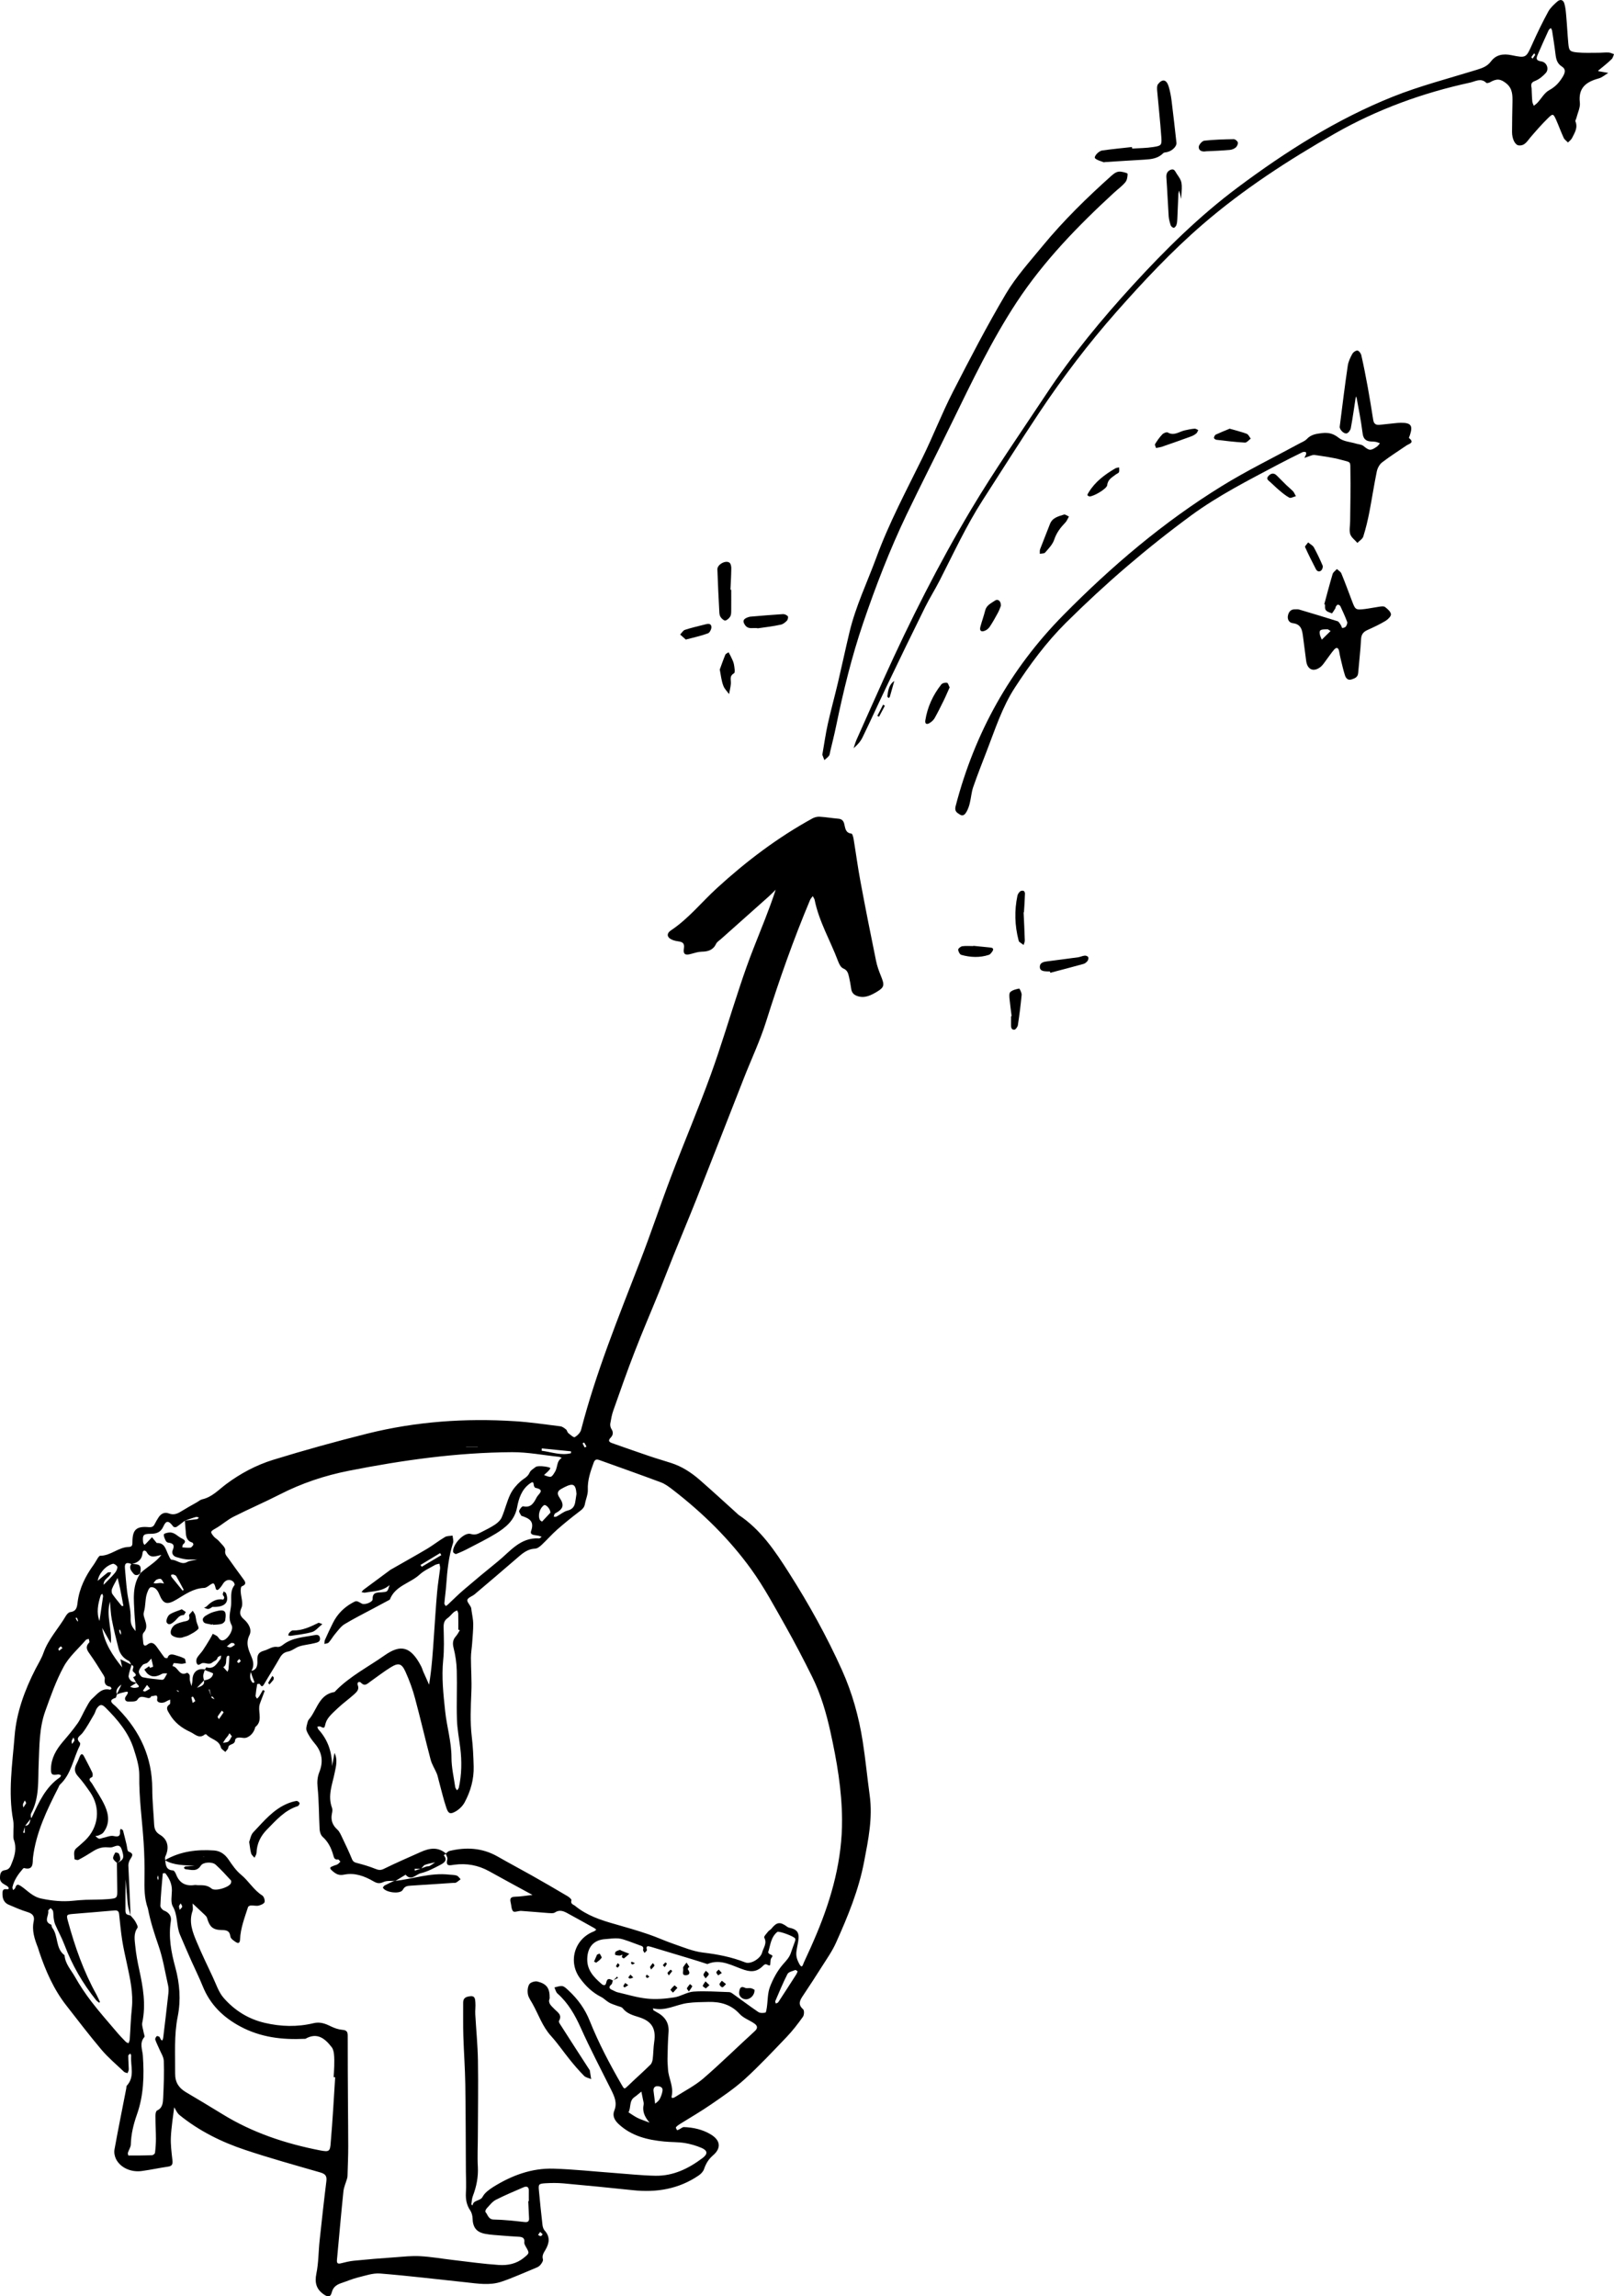 <?xml version="1.0" encoding="utf-8"?>
<!-- Generator: Adobe Illustrator 19.2.1, SVG Export Plug-In . SVG Version: 6.00 Build 0)  -->
<!DOCTYPE svg PUBLIC "-//W3C//DTD SVG 1.1//EN" "http://www.w3.org/Graphics/SVG/1.1/DTD/svg11.dtd">
<svg version="1.1" id="Layer_1" xmlns="http://www.w3.org/2000/svg" xmlns:xlink="http://www.w3.org/1999/xlink" x="0px" y="0px"
	 width="1890.1px" height="2689.6px" viewBox="0 0 1890.1 2689.6" style="enable-background:new 0 0 1890.1 2689.6;"
	 xml:space="preserve">
<g>
	<g>
		<path d="M204,2468.2c-1.3,10.7-3.3,22.8-3.9,35c-0.4,8.9,0.8,17.9,1.8,26.8c0.5,4.4,0,7-5,7.7c-10.2,1.5-20.3,3.7-30.5,5.1
			c-12.8,1.9-25.5-3.8-30.6-14.1c-1.6-3.3-2.4-7.7-1.7-11.2c4.3-23.9,9.2-47.7,13.8-71.6c0.2-1,0-2.3,0.5-2.9
			c9.9-10.6,4.2-23.4,5.2-35.2c0.1-0.8-0.7-1.7-1-2.6c-0.8,0.9-2.4,1.7-2.4,2.6c0,5.3,0.5,10.6,0.6,15.9c0,1.5-0.9,3-1.4,4.5
			c-1.5-0.5-3.3-0.7-4.3-1.7c-8.9-8.5-18.5-16.5-26.4-25.9c-14.2-16.8-27.5-34.3-41-51.6c-14.8-18.9-24.2-40.5-31.8-63
			c-0.5-1.6-0.9-3.2-1.5-4.8c-3.9-10-7.3-20-4.9-31c1.3-6.1-1.7-9-7.4-10.7c-7.5-2.3-14.8-5.5-22-8.6c-5.2-2.2-7.2-6.9-7.2-12.1
			c0-2.9-0.5-6.9,5.2-6c2.4,0.4,3.1-1.5,0.5-3.5c-3.5-2.6-8.6-3.6-8.6-9.7c0-4.6,0.8-8.5,5.6-9.1c5.5-0.7,6.7-4.4,8.3-8.5
			c3.6-8.8,5.8-17.6,2.3-27.1c-0.9-2.4-0.4-5.2-0.5-7.9c-0.1-5,0.6-10.1-0.3-15c-6.1-32.9-0.9-65.9,1.7-98.5
			c2.1-27.4,11.8-53.9,24.5-78.7c3.2-6.2,7-12.2,9.3-18.8c5.7-16.3,17.7-28.7,26.2-43.3c1.1-1.9,3.2-4.2,5.1-4.5
			c7.3-0.9,8-5.6,8.7-11.6c2-16.2,9.1-30.5,18.6-43.6c1.9-2.6,3.3-5.5,5.1-8.2c0.7-1,1.8-2.6,2.7-2.6c12.3,0.1,21.4-10.1,33.5-10.3
			c4.4-0.1,4.3-2.8,4.3-6.1c0.1-14.1,4.6-18.4,18.9-17.1c3.7,0.3,5.6-0.5,7.1-3.5c1.4-2.7,2.8-5.3,4.5-7.8c2.8-4.4,7-6.7,12-4.8
			c5.4,2.1,9.6,0.7,14.1-2.1c6.2-3.8,12.6-7.4,19-11c2-1.2,3.9-2.9,6.1-3.4c11.6-2.6,19.2-11.2,28.2-17.9
			c16.6-12.4,35.1-22.2,54.7-28.3c36.6-11.3,73.5-21.5,110.6-30.8c56.6-14.1,114.3-18.2,172.5-14.5c17.9,1.1,35.7,3.8,53.5,6
			c2.3,0.3,4.6,2.1,6.6,3.7c1.2,1,1.4,3.2,2.6,4.2c2.4,2,6.3,5.5,7.6,4.8c3.1-1.8,6.5-5.2,7.4-8.6c17.5-67.6,43.8-132,68.9-196.9
			c13-33.5,24.3-67.7,37.1-101.3c14.9-39.2,31.4-77.9,45.7-117.3c12.4-34.1,22.6-68.9,34.1-103.4c5.1-15.5,10.5-30.8,16.5-46
			c8.7-22.3,18-44.3,25.6-67.7c-2.6,2.6-5.2,5.3-8,7.8c-18.6,16.6-37.3,33.2-56,49.9c-2,1.8-4.6,3.3-5.7,5.5
			c-3.5,7.5-9.5,9.3-17,9.4c-4.2,0.1-8.4,1.5-12.5,2.6c-6.6,1.9-9.4,0.5-8.3-6.3s-2.1-7.8-7.1-8.5c-2-0.3-4-0.7-5.8-1.4
			c-7-2.7-8.1-7.5-2.1-11.5c20.5-13.7,35.7-32.9,53.6-49.3c34.3-31.4,71.1-59.3,111.9-81.7c2.4-1.3,5.6-2.2,8.4-2
			c7.3,0.4,14.5,1.7,21.8,2.3c3.9,0.3,6,2.1,7,5.8c1.3,4.9,1.2,10.9,8.6,11.7c1,0.1,2,3.9,2.4,6.1c2.8,16.9,5,33.8,8.2,50.7
			c5.7,30.7,11.8,61.4,18.1,92.1c1.2,6.1,3.4,12.1,5.8,18c4.1,10.2,4.3,12.9-4.7,18.3c-6.8,4-14.3,8.1-23.1,5
			c-4.3-1.5-6.5-4.1-7.1-8.5c-0.6-4.6-1.5-9.2-2.5-13.7c-1-4.1-1.7-8-6.8-10.1c-2.8-1.1-4.9-5.3-6.1-8.6c-9-24-22.3-46.3-27.4-71.7
			c-0.3-1.5-1.5-2.9-2.2-4.4c-1,1.5-2.4,2.8-3.1,4.4c-19.5,46.4-36.2,93.8-51.3,141.8c-7.2,23.1-17.8,45.3-26.6,67.9
			c-18.5,47.1-36.8,94.2-55.4,141.3c-8.7,21.9-17.9,43.7-26.7,65.6c-5.6,13.8-10.9,27.8-16.5,41.7c-9.6,23.7-19.8,47.2-29,71.1
			c-8.8,22.6-16.8,45.6-24.9,68.5c-1.8,5-2.7,10.3-3.6,15.5c-0.3,2,0.2,4.6,1.3,6.3c2.5,3.7,2,7.2-0.7,10c-3.9,4-1.7,5.5,2.1,6.8
			c14.5,5.1,28.9,10.2,43.4,15.1c8.5,2.9,17.1,5.3,25.6,8.1c12.2,4,22.9,10.9,32.5,19.2c15,13.1,29.7,26.6,44.5,40
			c0.5,0.4,0.9,1,1.5,1.4c26,17.2,42.8,42.4,59.1,68c23.3,36.6,44.3,74.4,62.1,114c11.9,26.5,19.7,54.5,24.2,83.3
			c3.3,21,5.3,42.3,8.2,63.4c3.6,26.3-1.6,51.7-6.5,77.2c-6.3,33.4-19.1,64.4-32.9,95.1c-4.3,9.7-10.5,18.5-16.2,27.5
			c-7.3,11.6-14.8,23-22.3,34.3c-3.7,5.5-6.8,10.4-0.1,16.3c1.5,1.3,1.3,6.7-0.2,8.8c-6,8.4-12.3,16.6-19.4,24
			c-15.9,16.6-31.6,33.4-48.6,48.9c-12.2,11.1-26.2,20.5-39.8,29.9c-11.8,8.1-24.2,15.3-36.4,22.9c-1.6,1-3.3,2.2-4.5,3.7
			c-0.4,0.5,0.6,2.3,1.3,3.4c0.1,0.2,1.7-0.5,2.5-0.9c1.9-0.9,3.7-2.7,5.5-2.7c11.1,0.4,21.9,2.8,31.5,8.6
			c11.3,6.8,12.6,16,2.5,24.6c-5.4,4.7-8.3,9.8-10.5,16.2c-1,2.8-3.5,5.4-6.1,7.2c-23.4,16-49.5,20.3-77.3,17.3
			c-27.2-2.9-54.3-5.5-81.5-8c-6.9-0.6-14-0.5-21-0.1c-7.6,0.5-8.1,1.2-7.4,8.4c1.2,13.5,2.7,27,4.2,40.5c0.3,2.2,1,4.7,2.4,6.3
			c6.9,7.5,5.6,15.1,1,22.9c-2,3.4-4.2,6.4-2.9,11c0.5,1.8-1.5,4.8-3.1,6.7c-1.4,1.7-3.8,2.8-5.9,3.6c-13.2,5.4-26.2,11.4-39.6,15.9
			c-13.6,4.6-27.7,2.2-41.6,0.7c-33.4-3.5-66.8-7.6-100.4-10.3c-8.6-0.7-17.6,2.6-26.3,4.7c-6.1,1.5-12,4.1-18,6.1
			c-5.9,1.9-10.7,4.4-12.4,11.4c-1.4,5.5-4.4,5.6-9,2.5c-9-6.1-11.2-13.7-9-24.6c2.6-12.6,2.4-25.8,3.8-38.7
			c2.5-23.2,5-46.3,7.9-69.5c0.8-6.3-1.3-8.6-7.2-10.3c-29.4-8.5-59-16.7-88-26.4c-27.6-9.2-53.6-22.1-76.4-40.5
			C207.3,2475.1,205.8,2470.9,204,2468.2z M247.4,1987c-0.7-2.8-1.4-5.5-2.1-8.3c-0.3,0.1-0.8,0.3-0.8,0.3c0.9,2.6,1.9,5.2,2.9,7.8
			c0.2,0.6,0.1,1.5,0.5,1.8c1,0.7,2.2,1.1,3.3,1.7c-0.7-0.9-1.2-2-2-2.8C248.8,1987.1,248,1987.2,247.4,1987z M28.9,2138.5
			c6,0,6-4.8,7.1-8.8c0.5-0.5,1.1-0.8,1.4-1.4c8.2-17.5,16-35.2,32.8-46.6c0.7-0.5,0.9-1.6,1.3-2.5c-1.2-0.3-2.5-1-3.6-0.8
			c-7.1,1-8.3,0.3-8.2-6.9c0.3-12.3,6.1-22.2,13.8-31.3c6-7,12-14.1,17.3-21.6c3.7-5.3,6.2-11.6,9.4-17.3c2.3-4,4.3-8.6,7.6-11.6
			c6-5.2,11-13,21-10.6c0.5,0.1,1.3-0.9,1.9-1.3c-0.6-0.8-1-2.1-1.7-2.2c-5.3-0.9-7.1-3.8-6.3-9.2c0.3-1.9-1.5-4.4-2.7-6.3
			c-4.6-7.3-9.1-14.7-14.1-21.7c-3.4-4.8-6.9-9-1.4-14.6c0.6-0.6-0.3-2.8-0.5-4.2c-1.1,0.4-2.7,0.4-3.4,1.2
			c-8.9,10.3-19.7,19.6-26,31.3c-9,16.5-15.3,34.6-21.7,52.4c-7,19.7-6.7,40.4-7.6,61.1c-0.9,19.7,1.1,40.1-8.9,58.5
			c-0.8,1.5-0.1,3.9-0.1,5.9c-2.4,2.9-4.8,5.8-7.1,8.8c-0.7,2.6-1.4,5.2-2.1,7.8c0.6,0.1,1.3,0.1,1.9,0.2
			C28.9,2144,28.9,2141.3,28.9,2138.5z M492.9,2188.7c2.1-0.9,4.2-1.8,6.4-2.5c1.2-0.4,2.8-0.1,3.9-0.7c2.2-1.2,4.3-2.8,6.4-4.2
			c-4,0.9-8.2,1.5-12,3c-1.8,0.7-3,3.1-4.6,4.6c-2.5,0-4.9,0-7.4,0c0.1,0.7,0.1,1.4,0.2,2.1C488.1,2190.2,490.5,2189.5,492.9,2188.7
			z M159.8,1971c-2.5,1.5-4.9,3.1-7.4,4.6c2.5,1.3,4.4,1.5,6.3,1.3c7.8-0.8,1.6-3.8,0.9-5.9c-1.2-2.2-2.5-4.4-3.7-6.6
			c6.1-2.2,1.8-4.6,0-6.6c-2.1-2.3,3-6.4-2.1-7.7c-1-1.6-1.5-4-3-4.7c-6.5-3.2-10.4-8.3-12.1-15c-2.9-11.2-5.6-22.4-7.8-33.7
			c-1.3-6.8-1.5-13.8-2.1-20.8c-4.8,16.4,2.6,32.1,1,48.9c-3.4-6-6.8-12.1-10.2-18.1c2.7,18,12.4,32.5,23.5,46.3
			c-0.7-3-1.3-6-2.1-9.6c5,2.5,9,4.5,13.1,6.5c-1.2,4.4-2.9,8.7-3.5,13.1c-0.2,1.8,1.4,4.5,3,5.8
			C155.2,1970.1,157.8,1970.3,159.8,1971z M238.9,1968.2c5-0.8,9.8-2.5,10.7-7.9c0.1-0.8-6.4-2.8-9.9-4.3c0.7-1.1,1.7-3.2,2-3.1
			c9,2.7,12.2-4.5,16.4-9.7c0.8-1,0.6-2.8,0.8-4.2c-1.4,0.8-3.8,1.4-4.1,2.6c-0.9,3.5-3.9,3.7-6,5.5c-4.5,3.8-8.9-0.7-12.8,1.2
			c-2.1,1.1-4.2,3.1-5.6-0.1c-0.8-1.7-0.6-4.6,0.3-6.3c1.8-3.1,4.6-5.7,6.7-8.7c2.9-4.3,5.6-8.7,8.3-13.2c1.3-2.1,2.3-4.2,3.5-6.4
			c2.1,1.3,4.9,2.1,6.2,4c1.9,2.9,3.8,4.7,7.2,3.2c5.2-2.3,11.3-12.5,8.6-17.4c-4.4-8.1-1.3-15.4-0.6-23.1c0.8-8-1.7-16.5,4.1-23.8
			c0.5-0.6-0.7-3.2-1.7-4.1c-4.1-3.4-9-2-11.9,2.7c-1.3,2.2-2.9,4.4-4.8,6.2c-1.8,1.7-3.2,1.4-3.9-1.6c-1.6-6.2-2.4-6.2-7.4-2.7
			c-1.8,1.3-4,2.9-6.1,2.9c-12.5,0.5-22.1,7.6-32.2,13.6c-11.1,6.6-15.5,5.5-20.2-6.2c-1.9-4.8-5.2-8.9-9.9-8.2
			c-2.2,0.3-4.3,6.1-5.2,9.7c-1.4,6.1-1,12.6-2.7,18.5c-0.8,2.8-0.7,4.2,0.1,6.9c1.6,5.9,5.1,11.9-0.7,18.2
			c-1.9,2.1-0.6,7.4-0.4,11.3c0.2,3.4,1.6,5.1,5,2.5c5.3-4.1,8.4-0.7,11.3,3.3c2.9,4,5.7,8.2,8.7,12c0.6,0.7,3.3,0.7,3.4,0.6
			c1.4-5,5-4.7,8.8-3.6c3.8,1.2,7.6,2.2,11.1,4.1c1.2,0.6,1.1,3.4,1.7,5.3c-1.8,0.3-3.6,1-5.3,0.9c-3-0.1-5.9-0.9-8.8-0.8
			c-0.5,0-1.1,2.3-1.6,3.5c6.6,0.6,7.8,12.7,17,7.8c0.5-0.2,2.7,1.5,3,2.6c0.5,1.8,0,4,0.3,5.9c0.4,2.4,1.3,4.7,1.9,7.1
			c0.4-2.3,1.2-4.6,1.2-6.9c0-9.3,5.9-14.5,14.6-12.6c-0.7,2.3-1.7,4.7-2,7.1C237.8,1964.3,238.6,1966.2,238.9,1968.2
			c-2.7,2.8-5.5,5.8-8.3,8.7C234.5,1975.2,240.1,1974.4,238.9,1968.2z M164.3,1842.7c7.9-7.5,18-12.5,24.7-21.5
			c-6.7,1.4-12.9,4.8-17.4-3.5c-0.8-1.4-4.2-3.1-4.7,1.4c-0.7,7.8-5.8,11.4-12.9,12.9c-5-2.3-8.4-1.8-7.7,4.9
			c0.8,8.9,1.4,17.8,2.5,26.7c1.3,10.8,4.6,21.7,4.2,32.4c-0.3,6.8,2.3,10.3,5.7,14.4c0.1-6.9-0.9-13.4-1.2-20
			c-0.7-16.5-3.2-33.3,7.2-48.1L164.3,1842.7z M216.5,1781.1c-3.3,2.5-6.5,5.2-9.9,7.4c-0.8,0.5-3.2,0.3-3.7-0.5
			c-5.3-7.1-8.3-7.5-11.6-0.1c-3.2,7.2-8.4,8.6-15.2,8.6c-8.2,0-9.4,1.5-8.5,9.9c0.1,1.1,1,2.1,1.5,3.1c0.7-0.6,1.5-1.1,2.1-1.8
			c2.3-2.4,4.5-4.8,6.8-7.2c1.7,2,3.4,4.1,5,6.1c0.2,0.2,0.4,0.7,0.7,0.7c8.9-0.4,10.2,6.8,12.9,12.7c1.2,2.5,2.9,6.9,4.3,6.9
			c6.2-0.1,11.3,6.5,18.2,2.7c3.1-1.7,7.1-1.9,11.9-3.1c-5.3,0-9.3,0.4-13.3-0.1c-3.9-0.5-7.7-1.6-11.4-2.7
			c-3.8-1.2-5.5-4.7-4.1-7.9c2.7-6.2,0.5-8.3-5.4-9c-1.1-0.1-2.4-1.4-2.9-2.5c-1-2.3-2.4-4.9-2-7.1c0.2-1.1,3.9-2,6.1-2.2
			c6.2-0.7,9.9,4.5,14.8,6.9c3.5,1.7,5.8,3.6,1.5,7.1c-0.7,0.6-0.6,2.2-0.8,3.4c3.2,0.2,6.4,0.7,9.5,0.3c1.3-0.1,2.5-2,3.4-3.3
			c0.3-0.5-0.5-2.4-1.1-2.6c-6.8-2-7.6-7.2-7.8-13.1C217.2,1789.5,216.7,1785.3,216.5,1781.1c4.8-0.6,9.6-1.1,14.5-1.8
			c0.7-0.1,1.3-1.2,1.9-1.9c-1.2-0.2-2.4-0.9-3.4-0.6C225.1,1778,220.8,1779.6,216.5,1781.1z M717.9,2319.9l-0.3-0.3
			c-0.5,1.6-0.5,3.7-1.5,4.6c-3.9,3.3-2.6,5.2,1.3,6.8c1.8,0.7,3.5,1.9,5.4,2.4c11.6,2.7,23.2,6.3,34.9,7.5
			c10.4,1.1,21.3,0.2,31.7-1.4c7.8-1.1,15.1-6.3,22.8-6.8c13.8-0.9,27.8,0.2,41.7,0.6c1.5,0,3.1,1.1,4.5,2.1
			c9.9,7.1,19.6,14.4,29.6,21.2c2.1,1.4,5.6,1.3,8.3,0.7c0.9-0.2,1.4-3.8,1.7-5.9c1.2-8.1,0.8-16.8,3.7-24.3
			c3.6-9.4,8.7-18.8,15.2-26.3c3.7-4.2,7.4-7.9,9.2-13.3c1.5-4.7,3.4-9.3,5-14c0.3-0.9,0.4-2,0.1-2.9c-0.7-2.4-19-9.2-20.9-7.8
			c-7.6,6.1-8.1,15.5-10.7,23.8c-0.2,0.6,1.4,2.2,2.5,2.6c2.4,0.9,3.4,1.5,1.3,4c-1,1.2-1.1,3.4-1.2,5.1c-0.3,4.6-0.2,4.5-4.9,2.4
			c-0.7-0.3-2.2,0.3-2.9,1c-6.4,6.7-12.6,8.8-22.6,5.6c-13.8-4.4-27.5-13.7-43.3-6.9c-0.2,0.1-0.6-0.1-0.9-0.2
			c-6.2-2-12.4-4-18.7-5.9c-15.6-4.7-31.2-9.4-46.8-14.1c-3.4-1-6-1.4-4.5,3.8c0.2,0.8-1.8,2.2-2.8,3.4c-0.6-1.2-2-2.7-1.7-3.7
			c1.1-3.9-1.6-4.4-4.1-5.3c-4.4-1.5-8.6-3.3-13-4.8c-3.9-1.3-7.9-2.9-12-3.2c-4.9-0.4-10,0.5-14.9,0.8
			c-13.9,0.8-21.1,9.4-21.4,23.2c-0.3,13.4,7.8,21.4,16.6,29.2c2.4,2.1,4.9,2.6,5.7-1.6C711.1,2316.3,714.4,2317.8,717.9,2319.9z
			 M152.9,2243.6c1.8,2.2,4,4.3,5.4,6.7s3.6,6.4,2.7,7.7c-4.8,6.8-3.3,14.1-2.6,21.2c0.9,9.2,2.6,18.5,4.6,27.6
			c4.5,20.6,8.1,41.1,3.6,62.3c-0.7,3.5,1,7.5,1.6,11.3c0.3,1.9,1.6,4.7,0.8,5.6c-6,7-2.2,14.7-1.7,21.8c1.6,23.4,1,46.6-7,69
			c-4,11.4-6.8,22.9-7.1,35c-0.1,3.2-2.4,6.3-3.4,9.6c-0.3,1,0.4,3.3,0.6,3.3c9.2,0,18.5,0,27.7-0.4c1.2,0,3.2-1.6,3.4-2.6
			c0.7-5.5,1.1-11.1,1.1-16.6c0-9-0.6-18-0.6-27c0-2.1,0.6-5.5,1.9-6.1c6.9-3.2,6.9-9.6,7.2-15.3c0.7-14.3,1.2-28.6,0.7-42.9
			c-0.2-4.8-3.5-9.6-5.5-14.4c-1.5-3.5-3.3-6.9-4.5-10.6c-0.3-1.1,0.8-3,1.8-3.9c0.5-0.4,3.1,0.4,3.4,1.2c2.8,6.3,3.8,3.7,4.3-0.8
			c2-16.9,4.1-33.7,5.9-50.6c0.3-2.9,0.3-6.1-0.3-9c-3.6-15.9-6.1-32.2-11.5-47.5c-4.8-13.8-9.2-27.6-12-41.9
			c-0.1-0.3-0.1-0.7-0.2-1c-4.3-11.8-4.2-24.1-4-36.5c0.2-13.6-0.1-27.3-1-40.9c-1.7-26.2-5.5-52.2-5.1-78.6
			c0.1-10.3-3.3-20.9-6.5-30.9c-6.1-19.2-18.9-34.2-32.9-48.2c-4.3-4.3-6.6-4.3-10.2,0.6c-1.5,2.1-1.9,4.9-3.3,7.2
			c-4.4,7.4-8.4,15.1-13.6,21.8c-2.9,3.8-8.7,5.6-3,11.4c0.6,0.6,0.2,2.7-0.3,3.7c-7.6,15.1-9.8,33.1-23.1,45.4
			c-0.9,0.9-1.3,2.3-1.9,3.5c-13.3,26.1-26.1,52.4-29.7,82.1c-0.6,5,1.4,15.3-10.4,12.1c-0.4-0.1-1.2,0.6-1.6,1.1
			c-5.4,6.3-10.1,12.9-12,21.2c-0.2,1.1,0.5,2.4,0.7,3.5c0.9-0.8,2.2-1.4,2.5-2.4c1.6-4.9,3.1-4.7,7.4-1.8
			c7.4,5.1,13.1,12.1,23.5,14.2c12.5,2.6,24.5,3.8,37,2.5c4.9-0.5,9.8-0.9,14.7-1.1c8.6-0.3,17.3-0.1,25.9-0.8
			c11.3-0.9,11.2-1.2,11-12.2c-0.2-10-0.3-20-0.4-30l-0.2,0.2c8.5-4.4,8.9-6.4,6-15.7c-2.3-7.2-6.3-4.8-10.8-3.3
			c-1.8,0.6-4,0.5-5.9,0.3c-6.2-0.5-11.7,1.2-17,4.6c-5.6,3.6-11.3,7-17.2,10.1c-1.1,0.6-4.6-0.6-4.6-0.9c0.1-4.4-2-9.3,2.5-13
			c3.3-2.7,6.5-5.7,9.7-8.6c16.3-15.5,18.8-38.7,6-57c-4.4-6.3-8.8-12.6-13.9-18.2c-4.3-4.7-4.8-9.1-2-14.5c1.4-2.6,2.5-5.4,3.6-8.2
			c1.7-4.3,3.5-4.6,5.6-0.3c3.2,6.2,6.5,12.3,9.5,18.7c0.6,1.4,0.4,4.7-0.3,5c-5.9,2.5-1.7,5.1-0.2,7.5c5.2,8.9,11.2,17.3,15.3,26.6
			c4.6,10.3,5.6,21.2-2.1,31c-1.2,1.5-3.4,2.3-5.2,3.2c-1.2,0.5-2.6,0.5-4,0.8c1.4,1.1,2.7,2.7,4.3,3.1c1.4,0.3,3.2-0.7,4.8-1
			c4.1-0.8,8.6-3,12.4-2.1c6,1.3,7.8-0.1,7.3-5.8c-0.1-0.9,0.6-1.8,0.9-2.7c0.9,0.7,2.5,1.2,2.7,2.1c1.5,5.4,2.7,10.9,4.1,16.4
			c0.7,2.9,0.8,7.6,2.4,8.2c7.3,2.7,3.5,6,1.5,9.7c-1,1.9-1.8,4.3-1.8,6.5C151.3,2204.6,152.1,2224.2,152.9,2243.6
			c-1.1-4.3-2.7-8.7-3.2-13.2c-1.1-9.7-1.7-19.5-2.5-29.3c-0.3,11.6-0.3,23.1-0.3,34.6c0,2-0.1,4.4,0.9,5.8
			C148.7,2242.8,151.1,2243,152.9,2243.6z M293.3,1957.2c7.6-0.8,8.4-6.6,8.1-12.3c-0.3-6.2,1.1-9.7,7.8-11.5
			c5.3-1.4,9.7-5.4,15.9-4.4c1.9,0.3,4.6-1.1,6.3-2.5c10.7-8.4,23.8-8.8,36.3-11.2c2.4-0.5,6.4-1.3,7,3.3c0.6,4.8-3.4,5.2-6.4,6
			c-5.8,1.5-11.9,1.9-17.6,3.7c-4.5,1.4-8.4,5.1-12.9,6c-4.8,0.9-7.5,3-9.9,7.1c-5.9,10.4-12.4,20.5-18.4,30.8
			c-1.9,3.3-3.1,4.1-5.2,0.3c-0.3-0.5-3.1-0.2-3.1,0.1c-0.8,4.5-1.5,9-1.9,13.6c-0.1,1.1,1.1,2.2,1.7,3.4c0.9-0.9,1.9-1.7,2.6-2.8
			c1.5-2.4,2.8-4.9,4.2-7.3c0.7,0.3,1.4,0.6,2.2,0.9c-1.5,4.1-3.1,8.1-4.6,12.2c-0.7,2-1.6,4.1-1.8,6.2c-0.8,8.2,3.8,17.4-4.7,24.1
			c-0.2,0.2-0.1,0.6-0.2,0.9c-1.5,6.3-7.8,12.4-13.4,11.8c-4.2-0.5-9.6-1.4-10,2.9c-0.6,5.8-7.6,3.5-8,8.5c-0.2,1.8-2.2,3.3-3.4,5
			c-1.8-1.7-4.7-3.2-5.2-5.2c-2.2-9.1-12-9.4-16.9-15.2c-0.3-0.3-1.5-0.4-1.8-0.2c-6.8,5.8-11.8-0.4-17.1-2.8
			c-10.2-4.6-18.9-11.3-24.5-21.3c-1.9-3.4-5.3-7.3,0.3-11.1c1-0.7,0.4-3.6,0.6-5.5c-1.5,0.7-3,1.1-4.4,2
			c-4.6,3.1-11.5,1.8-10.9-2.1c1.4-8.3-4.5-2.8-6.6-4.2c-1.8,4.1-5,2.1-7.6,1.6c-3.7-0.8-6.4-1.3-9.1,3.1c-1.3,2.1-7,2-10.7,1.9
			c-3.5-0.1-4.5-3.4-2.8-5.8c6.2-8.4-0.4-5.3-4-4.6c-2.3,0.4-4.4,1.4-6.5,2.1c1.5-3.2,3-6.4,5.5-11.6c-5.8,4-6.6,7.4-5.3,11.6
			c-0.5,1.4-0.8,3.7-1.7,4c-6.6,2-6.2,4.7-1.3,8.5c1.8,1.4,3.4,3.2,5,4.9c25.2,25.9,39.3,56.4,39.4,93c0,13.9,1.5,27.8,2.2,41.8
			c0.3,5.2,1.6,9,6.8,12.1c9.4,5.6,11.2,15.4,6.2,25.7c-0.5,1.1-0.1,2.6-0.1,3.8c0.7,5.9,0.9,11.9,9.3,12.3c1.3,0.1,2.8,2.8,3.5,4.6
			c3.8,10.1,11.1,14.1,21.7,12.5c1.3-0.2,2.6,0.2,4,0.2c5.6,0,10.8-0.3,15.8,3.9c4.1,3.5,19-0.9,22.3-5.5c0.7-1,1.1-3.4,0.4-4.1
			c-5.8-6.3-11.6-12.7-17.9-18.4c-4-3.6-14.6-3.1-17.3,1.1c-4.9,7.7-11.5,4.8-17.9,4.3c-0.7-0.1-1.4-1.1-2.1-1.7
			c0.7-0.6,1.3-1.5,2-1.6c3.6-0.3,7.2-0.4,10.9-0.6c-11.9-1.1-24.1-0.3-35-6.7c17.9-10.4,37.5-12.8,57.7-11.4
			c7.6,0.6,13,4.9,17,10.9c4.3,6.3,8.4,12.4,14.5,17.5c8.9,7.3,14.7,17.9,24.8,24.3c1.9,1.2,3.4,5.6,2.7,7.8c-0.6,1.9-4.4,3.5-7,4.1
			c-2.8,0.6-5.9-0.3-8.9-0.2c-1.2,0.1-3.1,0.9-3.4,1.8c-4,12.4-8.8,24.7-9.4,38c-0.2,4-1.7,5.1-4.8,3.2c-2.6-1.7-6.2-4.1-6.5-6.6
			c-0.8-7-4.8-7.5-10.3-7.6c-10.2-0.2-14-3.7-17-14c-0.3-1.2-1.3-2.4-2.2-3.3c-4.5-4.3-9-8.5-14.7-13.8c0,4.2,0.6,6.7-0.1,8.7
			c-4.6,13,0,24.8,4.9,36.4c5.8,13.8,12.3,27.3,18.7,40.9c4,8.4,6.9,17.9,12.9,24.7c12.7,14.5,28.7,24.6,47.9,29.1
			c19.1,4.5,38.2,5,57.3,0.4c7.4-1.8,13.6,0.4,20,3.6c4.3,2.1,9.1,3.8,13.8,4.2c4.9,0.4,6.2,2.2,6.2,6.8c0,27.3,0.1,54.6,0.3,81.8
			c0.1,16,0.3,32,0.3,47.9c0,11.2-0.5,22.4-0.8,33.7c0,1.3-0.1,2.6-0.5,3.8c-1.4,5-3.7,9.9-4.3,14.9c-2.8,26.8-5.1,53.7-7.6,80.5
			c-0.3,3.4,0.5,5.1,4.4,4.1c5.2-1.3,10.4-2.6,15.6-3.1c15.9-1.6,31.8-2.9,47.7-4c9.9-0.7,20-1.9,29.8-1.3c12.9,0.7,25.8,3,38.7,4.5
			c17.8,2.1,35.6,4.6,53.5,5.8c10.3,0.7,20.6-1.4,29.1-8.4c6.8-5.5,6.8-5.4,2.2-13.3c-0.8-1.4-1.7-3.1-1.6-4.6
			c0.8-5.8-2.7-6.6-7.1-6.8c-6.3-0.3-12.6-0.8-18.9-1.3c-6.6-0.6-13.3-0.8-19.9-2.1c-10.4-2-14.4-7.7-14.7-18.2
			c-0.1-3.1-1-6.5-2.6-9c-4.4-6.4-5.6-13.2-5.2-20.8c0.5-8.3,0.1-16.7,0-25c-0.2-34-0.2-67.9-0.7-101.9c-0.3-18.9-1.7-37.9-2.3-56.8
			c-0.4-13-0.1-26-0.2-39c-0.1-5.9,3.8-7.1,8.5-7.6c5.7-0.6,5.5,4,5.8,7.3c0.4,4.6-0.4,9.3-0.1,14c1,18,2.8,35.9,3.1,53.8
			c0.5,29.6,0,59.3-0.1,88.9c0,12-0.7,24,0,35.9c0.6,11.9-1.6,23-5.8,34c-1.2,3-1.3,6.4-1.8,9.7c-0.1,0.4,0.9,1,1.4,1.5
			c0.8-6.8,9-4.8,11.8-10.2c2.5-4.7,7.6-8.4,12.3-11.4c21.6-13.5,45-22.3,70.7-21.5c23.6,0.7,47.2,3.3,70.7,5
			c16.3,1.2,32.5,3,48.8,3.3c20.9,0.3,38.8-8.5,55.1-20.8c6.3-4.8,5.9-8.7-1.2-11.8c-6.3-2.7-13.2-4.7-20-5.8
			c-7.9-1.2-16-0.9-23.9-1.7c-19.5-1.9-38.1-6.4-53.1-20.3c-4.9-4.5-7.7-9.8-5.2-15.9c3.7-9.2,0.1-16.6-3.7-24.4
			c-12-24.1-24.6-48-35.6-72.6c-6.8-15.1-14.7-29-27.2-40.1c-1.9-1.6-2.5-4.7-3.6-7.2c3.1-0.6,6.4-2,9.3-1.5c2.6,0.5,5,3.1,7.2,5.1
			c10.9,10.1,19.4,21.8,24.9,35.8c10.3,25.7,23.2,50.2,37,74.1c3.5,6.1,3.3,6,7.9,1.6c8.6-8.3,17.6-16.2,26.1-24.6
			c1.6-1.6,2.4-4.4,2.7-6.7c0.8-6.6,0.7-13.3,1.7-19.8c2.4-15.8-2.8-24.5-18-29.2c-7-2.2-14-4.1-18.9-10.4c-1.3-1.7-4.5-2-6.9-3
			c-3-1.2-6.2-2-8.9-3.6c-3.4-1.9-6.2-5-9.6-6.7c-10.1-5.1-18-12.8-24.5-21.7c-14.5-19.6-6.4-46.4,16.2-55c1-0.4,1.8-1.3,2.8-2
			c-0.7-0.6-1.4-1.3-2.2-1.8c-10.4-5.8-20.9-11.7-31.4-17.4c-4.7-2.6-9.5-4.6-15-0.9c-1.8,1.2-5,0.7-7.5,0.6
			c-10.6-0.8-21.2-1.8-31.8-2.5c-3.2-0.2-7.9,2-9.4,0.5c-2.2-2.1-2-6.6-2.9-10c-1-4.1-0.8-7,4.9-7.1c6.3-0.1,12.5-1.2,20.6-2.1
			c-18.3-10-34.7-18.8-51-27.9c-12.7-7-26.2-9.4-40.5-7.5c-5.2,0.7-10.5,2.6-8.2-6.4c0.5-1.9-1.2-4.4-2-6.6c1.5-1.1,2.8-2.7,4.4-3.1
			c19.4-4.7,38.2-3.8,56.1,6.3c13.3,7.6,26.8,14.8,40.2,22.3c14.2,8,28.3,16.2,42.3,24.5c1.8,1.1,4.6,3.6,4.3,4.6
			c-1.4,4.5,2.2,4.9,4.3,6.6c13.7,11.3,30.1,16.7,46.8,21.4c13.1,3.7,26.2,7.5,39.1,11.9c10,3.4,19.6,7.9,29.6,11.3
			c11.3,3.9,22.6,8.7,34.3,10.1c17,2,33.4,5.2,49.4,11.5c6.6,2.6,18-4.6,19.8-11.5c1.5-5.7,6.1-10.7,2.5-17.5
			c-0.7-1.3,2.8-4.9,4.6-7.2c1-1.3,2.7-1.9,3.7-3.2c6.5-8.1,10.3-8.5,18.9-2.1c0.7,0.5,1.7,0.8,2.6,1c7.6,1.6,10.8,4.8,10.4,11.9
			c-0.3,5.3-1.9,10.5-2.5,15.7c-0.6,4.7,0.2,8.5,2.6,13.3c4,8.1,4.7,2.8,6.1-0.3c5.2-11.2,10.3-22.4,15-33.7
			c17.9-42.8,30-87.1,29.7-133.6c-0.2-34.7-6.1-68.9-13.6-102.8c-4.9-22.2-11.2-43.9-21.3-64.3c-9.9-20-20.2-39.8-31.1-59.2
			c-12.8-22.6-25.1-45.7-40.2-66.7c-25.8-35.8-57.3-66.6-92.3-93.6c-4.2-3.2-8.7-6.6-13.5-8.4c-24-9-48.2-17.5-72.3-26.2
			c-3.4-1.2-5.2-0.6-6.6,3.2c-3.7,10.3-7.3,20.4-6.8,31.7c0.2,5.5-2.4,11-3.4,16.6c-0.7,4.4-3.6,6.6-6.9,9.1
			c-8.7,6.6-17.2,13.5-25.4,20.7c-6.5,5.7-12.2,12.3-18.5,18.2c-2.1,2-5,4.2-7.6,4.3c-9.6,0.4-15.7,6.4-22.3,12.1
			c-16.1,13.9-32.3,27.7-48.5,41.4c-2.8,2.3-7.4,3.6-8.5,6.4c-0.8,2,2.8,5.7,4.2,8.8c0.5,1.1,0.5,2.6,0.7,3.9c0.7,5.3,2,10.5,2,15.8
			c0,7.6-0.8,15.2-1.3,22.7c-0.4,5.6-1.4,11.1-1.4,16.7c0,13.3,1.1,26.7,0.5,40c-0.7,17.6-1.6,35,0.5,52.6
			c1.4,11.5,1.9,23.1,2.2,34.7c0.4,15-3.6,29.1-10.6,42.1c-2.2,4.1-6.1,8-10.2,10.4c-6.6,3.8-8.8,3-11.2-4.1
			c-3.5-10.3-5.9-21.1-8.8-31.6c-0.8-2.8-1.3-5.8-2.4-8.5c-2.3-5.5-5.7-10.6-7.2-16.3c-6.3-23.8-11.8-47.8-18.2-71.6
			c-2.8-10.6-6.6-21-11.1-31c-4.5-10.2-8.3-11.2-17.6-5.4c-8.2,5.1-15.8,11-23.7,16.6c-3.4,2.3-6.3,6.2-11,1.3c-2-2-5-0.5-3.7,2.9
			c1.9,4.9-1.1,7.8-3.9,10.4c-6.4,5.8-13.5,10.8-19.7,16.7c-5.4,5.2-12.1,10.7-14,17.3c-1.5,5.1-0.8,6.9-6.1,4.1
			c-1-0.5-2.5,0-3.7,0.1c0.4,1.1,0.6,2.4,1.3,3.2c11.1,12.2,15.9,26.4,16,43c0.9-5.2,1.9-10.3,2.8-15.4c4,7.7,1.8,15.7,0.2,23.4
			c-2.7,13.5-8.4,26.6-3.1,40.8c0.8,2,0.4,4.7-0.1,6.9c-1.5,7.5,0.6,13.4,6.3,18.6c2.6,2.3,4.1,6,5.7,9.3c4,8.4,8,16.7,11.5,25.3
			c1.4,3.5,3.6,4,6.6,4.8c7,1.8,14,3.9,20.7,6.6c3.5,1.4,6,2,9.9,0.1c14.2-7,28.8-13.3,43.3-19.8c10.2-4.6,20.3-6.3,29.7,1.9
			c-0.9,0.6-1.8,1.3-2.7,1.9c5.1,6.2-0.1,9.2-4.3,11.4c-7.3,3.8-14.8,7.8-22.7,9.7c-5.6,1.3-11.2,9.5-17.7,1.7
			c-4.2,2.6-8.4,5.1-12.6,7.7v-0.6c-4.5,0.4-9.6-0.3-13.4,1.5c-4.6,2.1-7.4,1.6-11.7-0.9c-10.5-6.1-21.9-10.3-34.2-7.8
			c-6,1.2-9.1-0.3-13.6-4.1c-5-4.2-2.4-4.7,1.1-6.2c1.5-0.7,3.3-0.9,4.7-1.8c1.3-0.8,2.2-2,3.3-3.1c-0.9-0.9-2-2.7-2.7-2.6
			c-4.4,0.7-4.8-2.3-5.7-5.3c-2.3-8.1-5.9-15.4-12.4-21.2c-2.1-1.9-3.3-5.7-3.5-8.7c-0.9-16.5-0.7-33.1-2.4-49.5
			c-0.6-6.3-0.2-11.7,2-17.4c4.9-12.2,3.5-23.3-5.2-33.6c-3.8-4.5-7.4-9.6-9.6-15c-1.2-3,0.5-7.4,1.4-11c0.5-1.8,2.2-3.2,3.3-4.8
			c7.9-11.2,11-26.9,27.9-29.6c0.5-0.1,0.9-0.9,1.4-1.4c16.7-17.1,38-27.9,57.3-41.5c18.4-12.9,30.3-11.2,42.7,12.6
			c1.1,2.1,1.7,4.3,2.6,6.5c2.2,5.1,4.5,10.1,6.8,15.2c3.2-19.4,4.4-38.5,5.7-57.6c1.2-16.9,2.2-33.8,3.7-50.7
			c0.8-9.3,2.4-18.5,3.5-27.7c0.2-1.9-0.5-3.8-0.8-5.7c-1.8,0.5-3.8,0.7-5.3,1.6c-6,3.5-12.7,6.4-17.8,11.1
			c-11.2,10.3-28.7,13.1-34.9,29.2c-0.1,0.3-0.5,0.5-0.8,0.6c-6,3.2-12.1,6.4-18.1,9.7c-11.4,6.1-23,11.9-34.1,18.6
			c-4.3,2.6-7.5,7.2-10.9,11.2c-2.8,3.3-4.9,7.1-7.7,10.3c-1,1.2-3.4,1.2-5.1,1.7c0.2-1.5,0-3.3,0.6-4.6c3-6.7,6-13.3,9.3-19.8
			c5.1-10.4,12.9-18.3,23.1-23.9c4.5-2.5,4.5-2.5,10.9,1.1c3.2,1.8,12.8-1.7,12.6-5.3c-0.3-8.6,5.9-7.6,10.7-8
			c6.6-0.6,6.6-0.1,9.1-8.4c-8.6,7.5-18.9,7-28.6,8.8c-1.3,0.3-2.8-0.4-4.2-0.6c0.8-1,1.5-2.2,2.5-2.9c10.4-7.7,20.8-15.4,31.2-23.1
			c0.5-0.4,1.1-0.7,1.7-1c13.8-7.9,27.8-15.7,41.5-23.8c7.1-4.3,13.7-9.5,20.8-13.7c2.5-1.5,5.9-1.2,8.9-1.7c0.2,2.8,1.4,6,0.6,8.5
			c-5.2,15.9-6.8,32.4-8,49c-0.5,7.3-1.6,14.6-2.2,21.9c-0.1,1,1,2.1,1.6,3.1c0.8-0.5,1.7-0.9,2.4-1.6c6.1-5.7,11.9-11.6,18.2-17
			c13.1-11.2,26.4-22.3,39.9-33.2c14.7-11.8,26.6-28.8,48.8-27.4c1,0.1,2-1.3,3.1-1.9c-1.3-0.4-2.7-1-4-1.3
			c-3.6-0.8-10.3-0.2-8.4-5.6c4.1-11.5-2.5-14.7-10.9-17.5c-0.3-0.1-0.7-0.3-0.8-0.5c-0.9-1.9-2.8-4.1-2.3-5.6
			c0.7-2.1,3.5-5.5,4.7-5.2c9.2,2.1,12.5-4.1,15.8-10.5c2.1-4.1,10.4-8.7-1.4-11.1c-0.9-0.2-1.9-2-2-3.2c-0.3-4.6-1.9-3.8-4.8-1.7
			c-9.4,6.8-12.8,17.3-14.7,27.6c-2.9,15.4-13.4,23.8-25.3,31.1c-10.2,6.2-21,11.5-31.7,17.1c-4.7,2.5-9.6,4.7-14.5,6.6
			c-0.8,0.3-3.4-1.6-3.5-2.5c-0.7-8.8,12.9-23.4,20.7-21c5.6,1.7,8.9-0.4,12.9-2.4c5.3-2.7,10.8-5.4,15.7-8.7
			c3.1-2.1,6.3-5.1,7.7-8.4c3.8-8.8,5.9-18.4,10.1-27.1c2.8-5.7,7.3-11,12.1-15.2c3.7-3.2,8.2-4.9,10.4-10c1.2-2.8,4.6-4.7,7.2-6.7
			c2.9-2.2,17.8,0.1,17.1,1.6c-1.5,3.1-4.9,5.4-7.4,7.9c8.3,3.2,8.6,3.3,12.9-3.9c1.9-3.1,2.2-7.1,3.4-10.7c0.4-1.2,1.1-2.3,1.9-3.3
			c0.7-0.9,1.7-1.5,2.5-2.3c-1.2-0.4-2.3-1.1-3.5-1.2c-18.2-1.9-36.4-5.5-54.6-5.4c-64.5,0.4-128.1,9.3-191.3,21.8
			c-28.3,5.6-55.2,14.6-80.9,27.8c-17.8,9.1-36.2,17-54,26c-7.3,3.7-13.6,9.5-20.8,13.6c-6.4,3.7-6.9,4-2.3,9.6
			c1.6,2,4.2,3.2,5.9,5.2c2.9,3.5,8,7.7,7.5,10.9c-0.8,4.8,1.6,6.6,3.6,9.4c5.6,7.9,11.2,15.7,16.9,23.4c2.7,3.6,5.4,6.9-1.2,9.5
			c-1.1,0.4-1.3,4-1.2,6.1c0.3,6.4,3.2,13.8,0.9,18.9c-2.9,6.5-1.5,9.7,2.9,13.6c5.7,5,9.6,12.1,6.4,18.6
			c-4.8,9.7-0.8,17.5,2.5,25.5c2.5,6,3.1,11.4-0.6,16.9c-1.7,5-1.6,9.6,2,13.4c0.7-0.2,1.4-0.4,2.1-0.6
			C296.2,1965.9,294.7,1961.6,293.3,1957.2z M392.5,2433c-0.6,0-1.2-0.1-1.8-0.1c0.3-4.3,0.6-8.6,0.7-13c0.1-4.7,0.2-9.4-0.3-14
			c-0.3-2.7-1-5.9-2.6-8c-7.9-10.2-16.9-17.8-30.7-10c-0.3,0.2-0.7,0.1-1,0.1c-26.3,1.3-51.7-1.7-75.5-14.5
			c-20.1-10.8-35.3-25.7-43.9-47.1c-4-9.9-8.7-19.4-13.1-29.2c-4.6-10.3-9.1-20.7-13.5-31.1c-4.5-10.5-2.3-22.6-8.4-33.1
			c-2.8-4.9-1.2-12.4-1.1-18.7c0.1-7.8-3-14.2-7.6-20.1c-0.4-0.5-3.1,0-3.1,0.2c-1.1,12.6-2.3,25.2-2.8,37.8
			c-0.1,1.8,2.3,4.8,4.1,5.5c5.9,2.2,9.1,6.6,8.2,12.2c-3,18.9,0.3,36.5,5.3,54.8c5,18.4,6.6,37.8,2.7,57.3
			c-4.4,21.9-2.8,44.3-3,66.6c-0.1,10.5,4.3,16.9,12.6,21.9c14.3,8.5,28.6,17,42.7,25.7c35.3,21.8,74,34.6,114.5,42.5
			c10.6,2,11.7,1.3,12.4-9.4C389.5,2484.1,390.9,2458.5,392.5,2433z M764.7,2352.3c0.3,1.6,0.3,2.1,0.5,2.2c1.1,0.7,2.2,1.4,3.3,2
			c9.7,5,15.3,12.3,14.4,23.8c-0.8,10.3-1,20.6-1.2,30.9c-0.1,4.3,0.4,8.6,0.6,12.8c0.7,10.4,6.8,20,4.3,31
			c-0.8,3.4,2.1,2.3,3.8,1.3c11.2-7.2,23.3-13.3,33.3-21.9c20.6-17.8,40-37,60.2-55.4c4-3.6,2.9-6.4-0.2-8.7
			c-5.6-4-12.9-6.4-17.4-11.3c-10.1-11.1-22.4-14.5-36.5-14.2c-8.2,0.2-16.5,0.2-24.6,1.3C791.6,2347.9,779.3,2356,764.7,2352.3z
			 M117.1,2344.9c-0.4,0.3-0.7,0.6-1.1,0.8c-1.1-1-2.5-1.8-3.4-2.9c-15.7-19.6-28.1-41-37-64.6c-3.1-8.3-7.5-16.1-11-24.2
			c-1-2.4-1.4-5.1-1.8-7.7c-0.4-2.6-0.1-5.4-0.7-7.9c-0.3-1.3-1.8-2.4-2.8-3.5c-1,1.1-3.1,2.4-2.9,3.2c1.3,5.3-6,12.5,3.4,16.1
			c0.8,0.3,0.6,2.6,1.3,3.6c7.5,9.6,3.6,24.3,14.5,32.3c0.7,10.1,7.7,17.3,12.3,25.5c5.7,10.1,12.2,19.8,19.2,28.9
			c9.3,12.1,19.4,23.6,29.3,35.2c3.4,4.1,7.1,7.9,10.8,11.7c0.8,0.9,2.2,1.2,3.3,1.8c0.5-1.4,1.3-2.8,1.4-4.3
			c0.9-12.2,1.2-24.5,2.5-36.7c1.8-17.6-2-34.4-5.6-51.3c-2-9.4-4.2-18.7-5.7-28.2c-1.6-10.2-2.5-20.4-3.6-30.6
			c-0.4-3.9-2.1-4.8-6-4.4c-15.9,1.5-31.8,2.6-47.7,4c-8.1,0.7-8.3,1-6.1,9c8.1,29.6,18.2,58.4,33.2,85.4
			C114.5,2339.1,115.7,2342,117.1,2344.9z M538.5,1909.4c-0.6-0.2-1.2-0.4-1.8-0.6c0-6.3,0.1-12.6-0.1-19c0-1.2-0.8-2.4-1.3-3.6
			c-1.3,0.7-2.9,1.2-4,2.2c-2.5,2.2-4.5,5-7.2,6.9c-4.1,2.9-4.7,6.4-4.6,11.2c0.3,12.6,0.8,25.3-0.5,37.9c-2,20.1,0.2,39.9,2.3,59.8
			c1.9,18.1,7.4,35.7,7.4,54.3c0,11.6,2.7,23.1,4.4,34.7c0.2,1.3,1.4,2.5,2.1,3.8c0.7-1,1.8-2,2.1-3.1c3.4-15.4,3.6-31,1.7-46.6
			c-1.4-11.2-3.6-22.4-3.9-33.7c-0.6-18.9,0.3-37.8-0.2-56.7c-0.2-8.9-1.5-17.9-3.7-26.6c-1.4-5.5-1-9.6,2.6-13.7
			C535.8,1914.4,537,1911.8,538.5,1909.4z M618.6,2578.2c0.2,0,0.4,0,0.7,0c0-4-0.1-8,0-11.9c0.2-4.8-2.2-6.1-6.2-4.4
			c-10.9,4.7-21.9,9.3-32.5,14.7c-4.2,2.2-7.4,6.6-10.8,10.2c-0.9,1-1.8,3.4-1.3,4c2.9,3.4,3.3,8.9,10.1,8.9
			c11.9,0.2,23.8,1.6,35.6,2.9c4.9,0.6,5.7-1.6,5.3-5.6C619.2,2590.8,618.9,2584.5,618.6,2578.2z M675.1,1749.7
			c-0.9-11.4-3.8-13-14.1-7.8c-1.2,0.6-2.3,1.3-3.5,1.9c-4.9,2.5-5.4,5.8-2.3,10.3c6,8.9,4.6,13.3-5.2,18.6
			c-0.9,0.5-1.1,2.5-1.6,3.7c1.1,0,2.4,0.4,3.3-0.1c4.4-2.3,8.4-5.9,13-7c5.4-1.4,7.8-4.4,8.8-9.2
			C674.2,1756.7,674.5,1753.2,675.1,1749.7z M760.7,2486.2c-6.3-7.3-8.5-13.6-7-21c0.4-1.8-0.3-3.9-0.7-5.9
			c-0.6-3.2-1.3-6.3-1.9-9.5c-2.7,2.1-5.2,4.5-8,6.4c-6.6,4.4-3.9,12.3-7.1,17.9c3.5,2.2,6.9,4.7,10.7,6.6
			C750.4,2482.5,754.5,2483.8,760.7,2486.2z M934.1,2309c-1-0.6-2.1-1.8-2.7-1.6c-3.2,1.3-7.9,2.2-9.2,4.7
			c-5.3,10.3-9.7,21.1-14.3,31.8c-0.3,0.7,0.4,1.8,0.7,2.8c1-0.5,2.4-0.8,2.9-1.7c6.9-10.5,13.7-21.1,20.5-31.7
			C932.9,2312.1,933.3,2310.8,934.1,2309z M174.6,1951.6c0.3,0.6,0.7,1.2,1,1.9c1.3-0.5,3.8-1.2,3.7-1.4c-0.5-3.2-1.4-6.3-2.1-9.5
			c-1.5,1.7-2.9,3.6-4.7,5c-1.5,1.1-4.1,1.1-5.3,2.4c-2,2.3-4.4,5.2-4.6,8c-0.1,2.2,2.5,6,4.5,6.5c7.3,1.6,14.9,2.2,22.4,3
			c0.9,0.1,2.2-0.5,2.7-1.2c1.4-2,2.4-4.2,3.6-6.3c-2,0.1-4.4-0.4-6,0.5c-5.8,3.2-11.5,4.8-17-0.1c-1.5-1.3-2.5-3.3-3.8-4.9
			C170.9,1954.1,172.8,1952.9,174.6,1951.6z M121.4,1856.2c4.7-4.9,9.2-9.1,13.1-13.8c1.6-1.9,3.1-4.8,2.9-7.1
			c-0.1-1.4-3.7-4-5.1-3.7c-8.8,2.2-16.6,11.6-17.9,20c3.6-3,7.5-6.5,11.6-9.6c0.9-0.7,2.8-0.3,4.2-0.4c-0.5,1.1-0.8,2.4-1.6,3.4
			C126.1,1848.5,121,1850.4,121.4,1856.2z M142.5,1881c0.7,0,1.3,0,2,0c-1.3-6.7-2.4-13.4-3.8-20.1c-0.9-4.3-2-8.5-3-12.7
			c-2.2,4.2-4.7,8.3-6.5,12.7c-0.7,1.8-0.6,4.7,0.5,6.3C135,1872,138.9,1876.4,142.5,1881z M644.6,1771.7c-0.3-5-5.6-9.9-7.5-8.7
			c-5,3.2-7.6,12.1-4.8,17.3c0.5,0.9,2.4,1.9,2.6,1.8C638.5,1778.3,642,1774.5,644.6,1771.7z M767.2,2464c1.5-1.4,3.9-2.9,5.1-5
			c1.7-3,2.9-6.4,3.5-9.8c0.9-4.6-3.1-5.7-6.1-5.7c-3.4,0-4.9,2.6-4.3,6.2C766.1,2454.5,766.6,2459.4,767.2,2464z M668.7,1702.1
			c0-0.7,0-1.5,0-2.2c-11.4-1.1-22.8-2.2-34.2-3.4c-0.1,0.9-0.1,1.8-0.2,2.7C645.8,1700.7,656.9,1705.1,668.7,1702.1z M116.5,1898.6
			c1.4-9.4,2.8-19.1,4.2-28.8c0.1-1-0.6-2.1-1-3.1c-0.6,0.6-1.5,1.2-1.8,2C114.7,1878.7,112.7,1888.8,116.5,1898.6z M268.6,1940.2
			c0.1,0.1-0.6-1.1-1.1-1c-0.8,0.1-1.9,0.9-2.1,1.7c-1.2,4,0.7,8.9-3.9,11.8c1.6,1.8,3.3,3.6,4.9,5.4c0.4-1.1,1.1-2.2,1.2-3.3
			C268,1950.2,268.3,1945.6,268.6,1940.2z M213.8,1863c0.5-0.3,1-0.5,1.4-0.8c-2.9-5.4-5.7-10.8-8.8-16.1c-0.6-0.9-2.1-1.5-3.3-1.9
			c-0.8-0.2-1.9,0.2-2.8,0.4c0.2,0.8,0.1,1.9,0.6,2.5C205.2,1852.5,209.5,1857.7,213.8,1863z M492.4,1833c0.5,0.7,1,1.4,1.5,2.1
			c7.6-4.5,15.2-9,22.9-13.6c-0.5-0.8-1-1.6-1.4-2.4C507.7,1823.8,500,1828.4,492.4,1833z M271.5,2033.6c-1.3-1.6-2-2.6-2.8-3.5
			c-0.5,0.9-1,1.9-1.6,2.8c-0.9,1.3-2,2.4-2.9,3.6c-1.1,1.6-2.1,3.2-3.1,4.8c2.1-0.4,4.7-0.3,6.3-1.5
			C269.2,2038.4,270.1,2035.8,271.5,2033.6z M261.9,2005.6c-0.9-0.9-1.5-1.4-2.1-2c-1.7,2.3-3.5,4.5-4.9,7c-0.3,0.6,0.9,2,1.5,3
			C258.1,2011,259.9,2008.4,261.9,2005.6z M179.7,1854.2c1.6,0.2,2.4,0.5,3.1,0.4c1.6-0.1,3.2-0.5,4.8-0.5c1.5,0,3,0.4,4.5,0.7
			c-1.2-1.8-1.9-4.2-3.6-5.3c-1.1-0.7-3.5,0-5.1,0.7C182.1,1850.8,181.3,1852.4,179.7,1854.2z M172.2,1973.5c-2,2.7-3.4,4.8-4.9,6.8
			c0.8,0.3,1.9,1.1,2.5,0.9c2.1-0.9,3.9-2.2,5.9-3.3C174.7,1976.7,173.7,1975.5,172.2,1973.5z M275.1,1926.5
			c-0.4-0.6-0.7-1.2-1.1-1.8c-1.2-0.1-2.6-0.7-3.4-0.2c-1.8,1.1-3.3,2.6-5,4c1.5,0.4,3.2,1.4,4.6,1
			C272,1929,273.5,1927.5,275.1,1926.5z M545.7,1694.7c0.1,0.1,0.2,0.2,0.2,0.2c4.5,0,9,0,13.6,0c0-0.1,0-0.2,0-0.2
			C554.9,1694.7,550.3,1694.7,545.7,1694.7z M29,2108.8c-1,2.2-1.9,3.3-2.1,4.6c-0.2,1.2,0.3,2.4,0.4,3.7c1.1-1.7,2.3-3.3,3.3-5
			C30.8,2111.6,30,2110.6,29,2108.8z M210.5,2236.9c1.6-1.9,2.9-2.9,2.9-3.6c-0.1-1.3-1.1-2.6-1.8-3.9c-0.7,1-1.6,2-1.9,3.1
			C209.4,2233.4,210,2234.5,210.5,2236.9z M225.7,1994.6c1.6-1.2,3.1-2.1,3-2.3c-0.7-1.8-1.7-3.5-2.7-5.1c-0.1-0.1-1.9,0.6-1.8,0.7
			C224.4,1990,225,1992,225.7,1994.6z M632.6,2614.2c-1.1,1.6-1.8,2.5-2.5,3.5c1.1,0.5,2.2,1.5,3.2,1.4c0.8-0.1,1.5-1.4,2.2-2.2
			C634.7,2616.1,633.9,2615.4,632.6,2614.2z M684.6,1695.3c1.1-0.4,1.7-0.6,2.2-0.9c-0.9-1.6-1.7-3.3-2.7-4.8
			c-0.1-0.1-1.3,0.6-1.9,0.9C683,1692.2,683.9,1693.8,684.6,1695.3z M140.6,1908.8c-0.3,0.1-0.6,0.2-1,0.2c0.1,0.9,0,1.8,0.3,2.6
			c0.4,1.2,1.1,2.2,1.6,3.3c0.1-0.9,0.3-1.8,0.2-2.7C141.5,1911.1,141,1909.9,140.6,1908.8z M86.1,2035c-1.2,2.2-2,3.1-2.2,4.2
			c-0.2,1.1,0.3,2.3,0.4,3.5c1-1.3,2.1-2.5,2.8-3.9C87.4,2038.3,86.8,2037.3,86.1,2035z M90.9,1899.4c0.1-0.5,0.5-1,0.4-1.4
			c-0.3-1.1-0.8-2.2-1.4-3.3c0,0-0.9,0.4-1.4,0.5C89.3,1896.6,90,1898,90.9,1899.4z M73.2,1930.4c-0.9-1-1.4-1.6-2-2.2
			c-1,1-2.1,1.9-2.8,3c-0.3,0.4,0.5,1.5,0.8,2.3C70.3,1932.5,71.6,1931.6,73.2,1930.4z M280.1,1943.1c-1.1,1.3-2,2.1-2.4,3.1
			c-0.1,0.3,1.5,1.7,1.7,1.6c1-0.5,1.9-1.4,2.5-2.3C282.1,1945.3,281.1,1944.3,280.1,1943.1z M184.1,2199.4c0.3,0.9,0.7,1.9,1.1,2.9
			c0.1-0.6,0.4-1.3,0.4-1.9c0-1.3-0.2-2.6-0.4-3.9C184.8,2197.4,184.5,2198.2,184.1,2199.4z M238.5,2174.8c-0.4,0.1-0.8,0.1-1.2,0.2
			c0.3,0,0.7,0,1,0c0.4,0,0.8-0.1,1.2-0.2C239.2,2174.8,238.8,2174.8,238.5,2174.8z M209.2,1980.7c-0.7-0.4-1.4-0.8-2.2-1.2
			c0.1,0.3,0,0.7,0.2,0.9c0.6,0.5,1.4,0.9,2.1,1.4C209.2,1981.5,209.2,1981.2,209.2,1980.7z"/>
		<path d="M1871.5,82.8c0.2,0.2,0.3,0.6,0.5,0.6c3.8,0.7,7.6,1.3,11.4,2c-3.7,2.2-7.2,5.4-11.3,6.5c-14.6,4-24,10.9-22,28.2
			c0.7,5.8-2.6,12.2-4.1,18.3c-0.3,1.3-1.4,2.8-1.1,3.7c3.2,7.6-1,13.6-4,19.7c-1,2-3.1,3.4-4.7,5.1c-1.7-1.8-4-3.3-5-5.4
			c-3.2-6.9-5.8-14.2-8.9-21.2c-3.2-7.1-3.8-7.5-9.2-2.2c-7.4,7.2-14.1,14.9-20.8,22.7c-3.8,4.5-6.7,10.2-13.7,9.5
			c-4.4-0.4-7.9-7.6-7.9-15.7c0-11.7,0.3-23.3,0.5-35c0.1-8,0.2-15.8-7.1-21.8c-6.7-5.4-11.1-6.1-19.1-1.5c-1.3,0.7-3.8,1.4-4.5,0.7
			c-6.3-6.1-12.8-1.6-18.8-0.3c-55.7,12.1-108.8,31.4-158.3,59.6c-54.7,31.2-107.4,65.4-155.2,106.7
			c-36.3,31.4-69.1,66.4-100.9,102.4c-32.9,37.3-62.9,76.8-90.4,118.1c-22.5,33.8-44.1,68.2-66.1,102.3
			c-19.3,30-34.2,62.4-50.4,94.1c-5.4,10.6-11.8,20.7-17.1,31.4c-15.3,30.9-30.3,61.9-45.2,93c-9.5,19.8-18.5,39.8-28.1,59.5
			c-2.3,4.7-5.8,8.7-10.4,12.5c1.1-3.2,2-6.4,3.3-9.5c10.7-24,21.4-48.1,32.2-72c30.6-67.8,64.1-134.1,102.1-198
			c27.6-46.3,58.5-90.6,88.3-135.6c30-45.4,64.6-87.3,101.3-127.4c37.8-41.3,77.7-80.7,122.7-114.3
			c56.5-42.2,115.9-79.9,181.5-106.2c31.8-12.7,65.2-21.3,97.9-31.4c6.5-2,12.6-4,16.9-9.7c6.1-8.3,14.5-9.5,24.1-7.6
			c17.5,3.6,17.2,3.3,24.7-13.4c5.7-12.7,11.8-25.3,18.5-37.6c2.5-4.5,6.6-8.3,10.6-11.8c3.6-3.1,7.1-2,8.3,2.5
			c1.3,4.4,1.7,9.1,2.1,13.8c1,10.9,1.5,21.9,2.5,32.8c0.8,8.4,1.6,9.6,10.3,10.5c8.2,0.8,16.6,0.4,24.9,0.4c4,0,8-0.5,12-0.3
			c2.1,0.1,4.2,1.3,6.3,2c-0.9,2-1.3,4.4-2.8,5.8C1882.2,74.3,1876.7,78.5,1871.5,82.8z M1793.6,103.2c0.2,4.2,0.3,9.9,0.8,15.5
			c0.1,1.8,1.2,3.5,1.8,5.2c1.5-1.2,3.1-2.3,4.4-3.7c4.5-4.9,8-11.5,13.5-14.5c7.5-4.1,12.2-9.3,16.4-16.5c3.1-5.4,2.5-8.8-1.5-11.3
			c-5.6-3.6-6.7-8.6-7.4-14.4c-1.1-9.2-2.6-18.4-4-27.6c-0.2-1.1-1-2.1-1.5-3.1c-0.9,0.9-2.1,1.6-2.6,2.7
			c-4.3,9.3-8.5,18.7-12.6,28.2c-1.8,4.1-2.8,7.2,3.9,8.2c6.6,0.9,9.6,8.9,5.4,13.6c-3.4,3.8-7.7,7.3-12.3,9.2
			C1793.8,96.2,1792.4,97.9,1793.6,103.2z M1797.8,64.3c-0.5-0.9-0.8-1.4-1.1-1.9c-1.2,1.5-2.4,2.9-3.4,4.5
			c-0.1,0.2,0.9,1.2,1.5,1.8C1795.9,67.2,1796.9,65.7,1797.8,64.3z"/>
		<path d="M1587.8,464.3c-1.9,12.3-3.6,24.8-5.9,37.1c-0.4,2.4-2.8,5.7-4.8,6.2c-3.4,0.9-8.6-4.6-8.2-7.9c3-23.7,5.9-47.5,9.4-71.2
			c0.7-4.8,2.9-9.6,5.3-13.9c1-2,4.1-4.2,6.1-4c1.7,0.2,4,3.3,4.5,5.5c2.8,12.3,5.2,24.7,7.5,37.2c2.3,12.8,4.4,25.6,6.4,38.4
			c0.7,4.6,3,6.3,7.4,5.9c6-0.7,11.9-1.3,17.9-1.9c2.3-0.2,4.6-0.5,7-0.5c12-0.1,14.4,3.2,10.7,14.5c-0.4,1.2-1.4,3.1-1,3.4
			c6.8,5.5,0.1,6.6-2.9,8.6c-9.6,6.6-19.5,12.8-28.7,19.9c-3.1,2.4-5.4,6.8-6.2,10.7c-3.2,15.6-5.6,31.4-8.6,47.1
			c-1.9,9.8-4.2,19.5-7.2,29c-0.9,2.9-4.5,5-6.9,7.5c-2.9-3.4-7.2-6.4-8.4-10.3c-1.4-4.5-0.1-9.9-0.1-14.9
			c0.2-19.7,0.7-39.3,0.3-58.9c-0.2-11.8,1.2-10-10.6-13.2c-10.2-2.8-20.8-4.1-31.3-5.7c-2-0.3-4.3,0.8-6.5,1.5
			c-1.9,0.6-3.7,1.3-5.5,2c0.7-1.5,1.6-3,2.1-4.6c0.2-0.7-0.3-2.4-0.7-2.4c-1.2-0.2-2.6-0.2-3.7,0.3c-9.6,4.7-19.1,9.4-28.5,14.4
			c-34.7,18.4-69.8,36.2-101.6,59.5c-26,19.1-51.3,39.2-75.8,60.2s-48.2,43-71.1,65.7c-22.9,22.8-42.2,48.9-59.8,76
			c-14.8,22.8-23,48.6-32.7,73.7c-5.5,14.2-11.1,28.5-16.1,42.9c-2,5.9-2.4,12.4-3.9,18.5c-0.8,3.5-2,6.9-3.7,10
			c-1.6,2.9-4,6-7.9,3.5c-3.4-2.2-6.6-3.8-5-9.9c22.3-85.8,63.9-160.6,126.1-223.7c56.3-57.1,117.1-108.9,185.5-151.1
			c29.1-18,60.1-33.1,90.2-49.5c3.2-1.8,7-3.1,9.4-5.6c5-5.4,11-6.2,17.8-7c7.9-0.9,13.5,0.6,19.9,5.7c5.3,4.2,13.5,4.6,20.4,6.7
			c2.8,0.8,6.1,0.9,8.2,2.6c6.8,5.5,8.3,6,15.6,1c1.5-1,2.6-2.7,3.8-4.1c-1.7-0.6-3.4-1.4-5.2-1.7c-2.9-0.5-6.1-0.1-8.9-1
			c-5.1-1.7-5.9-6-6.5-11.1c-1.6-12.8-4.2-25.5-6.5-38.3C1588.8,465.9,1588,464.9,1587.8,464.3z"/>
		<path d="M963,884c2.2-12.4,3.8-24.3,6.4-36c3.6-16.2,8.1-32.3,11.9-48.5c4.6-19.6,8.8-39.4,13.5-59c7.2-30.3,20.7-58.3,31.4-87.3
			c14.8-40.5,35.1-78.4,54-116.9c12.5-25.4,22.7-51.9,35.6-77.1c19.9-38.8,40-77.6,62.2-115.1c12-20.2,28.1-37.9,43.1-56.2
			c24.4-29.6,51.8-56.4,80.4-82c3.5-3.1,6.8-5.5,11.4-4.8c2.7,0.4,7.6,1.6,7.6,2.5c0,3.3-0.6,7.4-2.7,9.9
			c-3.8,4.6-8.8,8.1-13.2,12.2c-42.3,38.9-82.2,80-113.9,128.1c-29.3,44.6-52.3,92.8-75.7,140.7c-17.6,36.2-36,72.1-53.4,108.4
			c-19.7,41.2-36.1,83.7-50.8,126.9c-13.4,39.4-23.2,79.7-31.6,120.4c-2.1,10.1-4.6,20.1-7,30.1c-0.4,1.6-0.4,3.5-1.3,4.8
			c-1.5,2-3.6,3.5-5.5,5.2C964.6,888.3,963.8,886,963,884z"/>
		<path d="M1550.8,707.8c3.2-11.9,6.3-23.8,9.8-35.5c0.7-2.2,3.3-3.9,5-5.8c1.8,1.7,4.3,3,5.2,5.1c4.4,10.7,8.4,21.6,12.5,32.4
			c3.9,10.3,4.2,10.6,15.2,9.3c5.6-0.7,11.2-1.9,16.8-2.7c2.2-0.3,5.2-0.8,6.7,0.4c2.9,2.2,6.5,5.3,6.9,8.4c0.3,2.3-3.5,6.1-6.3,7.8
			c-6.8,4.1-14.1,7.5-21.4,10.8c-4.7,2.2-7,5-7.3,10.6c-0.7,13.2-2.3,26.4-3.4,39.7c-0.4,5.2-4.4,6.4-8.1,7.6c-4,1.2-6.4-1.7-7.4-5
			c-1.9-6-3.3-12.2-4.8-18.3c-0.8-3.2-1.4-6.5-2-9.8c-0.8-4.1-2.9-5.3-5.9-1.9c-3,3.5-5.6,7.4-8.4,11.1c-2.4,3.1-4.5,6.8-7.5,9.2
			c-8.2,6.4-15.5,3.1-16.8-7.2c-1.2-9.2-2.4-18.5-3.6-27.7c-1-7.7-1.8-15.2-12.1-16.4c-4.4-0.5-6.6-4.6-5.6-9.1
			c0.9-4.2,3.4-7.3,8.3-7.1c1.7,0,3.4-0.2,5,0.3c14.9,4.4,29.8,8.9,44.7,13.6c1.6,0.5,2.8,2.9,3.9,4.5c0.8,1.1,1.1,3.4,1.7,3.4
			c1.4,0,3.4-0.6,4.2-1.7c1-1.5,2-3.9,1.5-5.4c-2.3-6.2-5.1-12.3-7.9-18.3c-0.4-1-2.1-2-3.1-1.9c-0.9,0.1-1.7,1.6-2.4,2.6
			c-0.3,0.5-0.1,1.4-0.5,1.9c-1.3,2-3.7,5.9-4,5.7c-3.3-1.6-8.2-1.8-8-7.4c0-1,0-2,0-3C1551.4,708,1551.1,707.9,1550.8,707.8z
			 M1555,737.1c-8.7,0-10,0.6-9.5,5.1c0.2,2.4,1.5,4.6,2.4,7c3.4-3.4,6.9-6.7,10.3-10.1C1556.7,738.2,1555.4,737.3,1555,737.1z"/>
		<path d="M1325.8,174c8.3-0.5,16.6-0.5,24.8-1.8c9.5-1.5,10-2.1,9.4-11.6c-1.3-18.2-3.3-36.4-4.9-54.6c-0.2-2.5-0.3-5.7,1-7.4
			c5.2-6.6,9.9-5.6,12.5,2.7c1.7,5.7,2.8,11.6,3.5,17.5c2,16.1,3.8,32.3,5.6,48.4c0.5,4.4-5.4,9.9-11.3,11c-1.5,0.3-3.3,0.3-4.2,1.2
			c-6.1,6.3-13.9,7.1-22,7.6c-15.3,0.8-30.5,1.9-45.8,2.8c-0.7,0-1.4,0.4-2,0.2c-3.4-1.4-7.5-2.2-10-4.6c-1.8-1.8,3.9-8.6,8.6-9.2
			c11.5-1.6,23.1-2.7,34.6-4C1325.7,172.9,1325.8,173.5,1325.8,174z"/>
		<path d="M856.3,690.7c0,8.3,0.1,16.5,0,24.8c0,2.3-0.1,4.9-1.2,6.7c-1.3,2-3.6,4.2-5.7,4.6c-1.5,0.3-4-2-5.3-3.7
			c-1.1-1.4-1.6-3.7-1.7-5.6c-0.9-16.9-1.7-33.7-2.3-50.6c-0.2-5.6,9.5-11.1,14.1-7.9c1.6,1.1,2.3,4.6,2.2,6.9
			c-0.1,8.3-0.6,16.5-1,24.8C855.7,690.7,856,690.7,856.3,690.7z"/>
		<path d="M1383.2,233c-0.9-4.2-1.4-6.3-2.2-9.7c-0.6,2.1-1,2.9-1,3.7c-0.4,9.9-0.8,19.9-1.3,29.8c-0.1,2.3-0.3,4.7-1.1,6.9
			c-0.5,1.3-2,3.1-3.1,3.1c-1.2,0-3-1.6-3.5-2.8c-1.1-3.4-2.1-7-2.4-10.6c-1-15.2-1.6-30.5-2.7-45.7c-0.3-4.3,1.2-7.2,4.9-8.8
			c4.4-1.8,5.3,1.8,7.2,4.6C1384.5,213,1384.7,213,1383.2,233z"/>
		<path d="M887.6,735.9c-5.5-1.2-11.2,2-15.2-3.9c-2.8-4.1-2.2-6.6,2.2-8.5c1.2-0.5,2.5-1,3.8-1.2c12.8-1.1,25.7-2.2,38.5-3
			c1.9-0.1,4.5,1.1,5.7,2.5c0.7,0.9,0,4.1-1.1,5.2c-1.9,2-4.5,4.1-7,4.6C905.4,733.6,896.2,734.7,887.6,735.9z"/>
		<path d="M1251.8,605c-1.7,2.9-2.5,5.2-4,6.8c-5.8,6-10.6,12.2-13.3,20.4c-1.9,5.6-6.6,10.4-10.6,15c-1.1,1.3-4.1,1-6.2,1.5
			c0.1-1.8-0.3-3.8,0.3-5.4c3.7-9.8,7.8-19.6,11.5-29.4c2.9-7.7,10-9.1,16.5-11.2C1247.3,602.2,1249.6,604.1,1251.8,605z"/>
		<path d="M1112.1,805.1c-2.6,5.7-4.7,10.9-7.2,15.9c-3.4,6.8-6.7,13.7-10.5,20.3c-1.4,2.4-3.8,4.4-6.2,5.8
			c-3.1,1.7-5.2,0.7-4.6-3.3c2.5-15.7,8.9-29.7,18.7-42.1c1.2-1.6,4.6-2.4,6.7-2C1110.3,799.9,1111,803.1,1112.1,805.1z"/>
		<path d="M1229.5,1137.8c-1,0-2,0-3,0c-4-0.2-8.9-0.3-8.8-5.5c0-4.8,4.6-5.8,8.7-6.3c12.1-1.6,24.2-3.1,36.3-4.8
			c2.6-0.4,5.1-1.7,7.7-1.9c1.3-0.1,3.5,0.7,4,1.8c0.5,1.1,0,3.3-0.8,4.4c-1.2,1.5-2.9,3-4.7,3.5c-13,3.6-26,7-39,10.4
			C1229.8,1138.8,1229.7,1138.3,1229.5,1137.8z"/>
		<path d="M1412.5,177.2c-4.4,0.8-8.8-0.4-8.7-5.1c0.1-2.6,4-7,6.5-7.3c11.4-1.3,23-1.6,34.5-1.8c1.7,0,4.4,2.2,4.8,3.9
			c0.4,1.7-0.9,4.5-2.4,5.8c-1.9,1.6-4.6,2.7-7.1,2.9C1431,176.4,1421.8,176.8,1412.5,177.2z"/>
		<path d="M1198.7,1068.6c0.5,10.9,1.1,21.9,1.4,32.8c0.1,1.8-0.9,3.6-1.4,5.4c-1.7-1.2-3.5-2.4-5.1-3.7c-0.5-0.4-0.6-1.2-0.8-1.8
			c-4.5-17.3-5-34.8-1.3-52.3c0.4-1.8,1.7-3.6,3.1-4.9c0.9-0.8,2.9-1.1,4-0.7c0.9,0.3,1.8,2.1,1.7,3.3c-0.2,7.3-0.7,14.6-1.2,21.9
			C1199.1,1068.5,1198.9,1068.5,1198.7,1068.6z"/>
		<path d="M842.9,784.2c1.9-5.2,4-11.3,6.5-17.3c0.5-1.3,2.5-1.9,3.8-2.9c0.7,1.3,1.5,2.6,2.2,4c1.4,3.2,3.3,6.3,4,9.7
			c0.7,3.7,1.7,10,0.2,10.9c-6,3.4-3.2,8.1-3.7,12.4c-0.4,4-1.4,8-2.1,12c-2.3-3.3-5.6-6.3-6.8-10
			C844.9,797.6,844.3,791.6,842.9,784.2z"/>
		<path d="M1184.7,1190.2c-0.8-6.6-1.8-13.1-2.4-19.7c-0.3-2.9-0.7-7,0.8-8.5c2.6-2.4,6.8-3.4,10.4-4.1c0.5-0.1,3.1,4.9,2.9,7.4
			c-1.1,11.8-2.6,23.6-4.4,35.4c-0.3,2.1-2.8,5.4-4.3,5.4c-4.1,0-3.6-3.9-3.7-6.8c0-3,0-6,0-9
			C1184.3,1190.2,1184.5,1190.2,1184.7,1190.2z"/>
		<path d="M1353.8,524.7c-0.4-1.5-1.7-3.6-1.1-4.6c2.4-4,5.2-7.9,8.4-11.3c1.4-1.5,5-3,6.3-2.3c7.5,4.4,13.4-0.9,19.9-2.4
			c3.9-0.9,7.8-1.7,11.7-2c1.3-0.1,2.8,1,4.2,1.6c-0.7,1.3-1.1,3-2.2,3.9c-1.8,1.5-3.8,2.7-6,3.5c-11.5,4.2-23.1,8.3-34.7,12.3
			C1358.8,523.9,1357.1,524.1,1353.8,524.7z"/>
		<path d="M1172.1,709.6c-0.9,2.2-1.9,5.3-3.5,8.2c-3,5.5-6,11-9.5,16.2c-1.3,2-3.5,3.9-5.8,4.8c-4.5,1.7-6.4-0.1-5.2-4.7
			c1.7-6.4,4-12.6,5.6-19c1.5-6.3,7-8.5,11.4-11.6C1168.7,701,1172.4,704.1,1172.1,709.6z"/>
		<path d="M1440,502.1c7.5,2.2,13.9,3.7,20,6c2,0.8,3.2,3.7,4.7,5.7c-2.3,1.6-4.7,4.8-6.9,4.6c-11.2-0.6-22.3-2-33.4-3.3
			c-1.1-0.1-2.9-1.6-2.8-2.3c0.2-1.4,1.1-3.2,2.2-3.8C1429.2,506.5,1434.8,504.3,1440,502.1z"/>
		<path d="M1139.8,1107.8c6.6,0.7,13.2,1.4,19.8,2c4.4,0.4,4,2.6,2,5.3c-1,1.3-2.2,2.9-3.6,3.3c-10.7,3.5-21.6,3-32.3,0
			c-1.7-0.5-3.5-3.9-3.6-6.1c-0.1-1.3,2.9-3.7,4.7-4c4.2-0.6,8.6-0.2,12.9-0.2C1139.8,1108,1139.8,1107.9,1139.8,1107.8z"/>
		<path d="M1275.8,581.5c-0.4-0.3-2.1-0.7-2.3-1.5c-0.2-0.9,0.8-2.3,1.4-3.3c7.6-12.5,18.9-20.9,31.2-28.1c1.3-0.7,2.9-0.8,4.4-1.2
			c0,1.9,0.5,4-0.1,5.6c-0.5,1.2-2.5,1.8-3.8,2.8c-4.3,3.4-9.3,5.7-10,12.5C1296.3,572.3,1281.1,581.4,1275.8,581.5z"/>
		<path d="M803.1,749.1c-2.1-1.9-4.4-3.9-6.6-5.9c1.9-1.9,3.4-4.8,5.7-5.5c7.5-2.5,15.3-4.2,23-6.2c3.3-0.9,7.4-1.9,7.9,2.6
			c0.3,2.4-1.9,6.9-4,7.7C821,744.8,812.6,746.6,803.1,749.1z"/>
		<path d="M1517.6,581.2c-3,0.7-6,2.6-7.7,1.7c-4.3-2.3-8.2-5.6-12-8.8c-3.6-3-6.8-6.3-10.3-9.4c-2.2-2-5.4-3.7-2.2-7.2
			c2.8-3,6.1-4.1,9.6-0.7c3.8,3.7,7.5,7.6,11.3,11.3c2.6,2.5,5.5,4.8,8,7.4C1515.4,576.6,1515.9,578.3,1517.6,581.2z"/>
		<path d="M1531.9,635.3c2.9,2.4,5.6,3.7,6.7,5.8c3.8,6.9,7.2,14.1,10.3,21.4c0.6,1.4-0.3,4.4-1.6,5.6c-2.5,2.3-5.1,1-6.4-1.7
			c-4.4-8.5-8.7-17-12.6-25.7C1527.9,639.8,1530.3,637.6,1531.9,635.3z"/>
		<path d="M1047.3,797.6c-1.7,6.2-3.5,12.5-5.3,18.7c-0.2,0.5-0.9,0.9-1.4,1.3c-0.5-0.7-1.6-1.5-1.5-2
			C1040.1,808.9,1040.8,802,1047.3,797.6z"/>
		<path d="M1036.2,826.7c-2.3,4.3-4.6,8.5-6.8,12.8c-0.7-0.3-1.3-0.7-2-1c2.3-4.4,4.5-8.8,6.8-13.2
			C1034.8,825.8,1035.5,826.3,1036.2,826.7z"/>
		<path d="M461.9,2203.2c21.4-2.4,42.1-10,64.1-7.5c3,0.3,6.1,0.2,8.8,1.1c1.8,0.6,3.1,2.8,4.6,4.3c-1.8,1.3-3.4,2.9-5.3,3.9
			c-1.1,0.6-2.6,0.3-3.9,0.4c-16.3,1.1-32.5,2.1-48.8,3.2c-3.9,0.3-7.2,0.2-9.7,4.9c-3,5.4-20.1,3.2-23.2-2.3
			c-0.3-0.5,1.1-2.4,2.1-2.9c3.7-2,7.6-3.7,11.5-5.5C462,2202.6,461.9,2203.2,461.9,2203.2z"/>
		<path d="M153.9,1831.8c10.6,0.3,11.7,1.4,10.4,10.9l0.3-0.4c-2.6,2.9-6,3.7-8.4,0.7C153.7,1840,150.5,1836.3,153.9,1831.8z"/>
		<path d="M643.7,2340.7c-2.4,5.6,2,8.7,5.4,12.3c3.7,3.9,9.7,6.8,5.5,14.1c-0.6,1,1.1,3.6,2.2,5.2c10.9,17.1,21.9,34.1,32.9,51.1
			c0.4,0.6,0.9,1.1,1,1.7c0.6,3.4,1.1,6.7,1.6,10.1c-2.8-1.3-6.4-1.8-8.4-3.9c-5.8-5.9-11.2-12.1-16.4-18.6
			c-7.5-9.2-14.2-19.2-22.2-28c-10.1-11.1-14.6-25.1-21.7-37.8c-2-3.6-4.7-7.2-5.4-11.1c-0.7-3.8-0.3-8.7,1.7-11.8
			c1.4-2.2,6.6-3.8,9.5-3.1C640.5,2323.7,643.9,2328.9,643.7,2340.7z"/>
		<path d="M291.8,2157.4c1.2-3,1.9-8.3,4.8-11.3c12.3-12.9,23.7-27.2,41-34c3.1-1.2,6.3-2.2,9.5-2.7c1.2-0.2,3.3,1.3,3.7,2.5
			c0.3,0.9-1.1,3.3-2.2,3.6c-15.3,4.8-25.2,16.5-36,27.4c-7.7,7.9-11.8,16.6-12.2,27.4c-0.1,1.9-1.5,3.7-2.4,5.6
			c-1.4-1.7-3.4-3.2-3.9-5.1C293,2166.9,292.7,2162.9,291.8,2157.4z"/>
		<path d="M377.5,1902.3c-4.9,3.9-8,8-11.9,9.2c-8.1,2.4-16.7,3.2-25.2,4.5c-0.9,0.1-1.9-0.3-2.9-0.5c0.4-1.1,0.6-2.5,1.4-3.2
			c1.1-1.1,2.7-2.7,4.1-2.6c11,0.3,20.4-4.3,29.9-8.9C373.5,1900.5,374.7,1901.3,377.5,1902.3z"/>
		<path d="M320.6,1964.8c-0.2,1.5-0.1,2.3-0.4,2.7c-1.5,1.9-3.1,3.7-4.7,5.5c-0.5-0.7-1.6-1.7-1.4-2c1.5-2.8,3.2-5.4,4.9-8.1
			C319.7,1963.7,320.3,1964.5,320.6,1964.8z"/>
		<path d="M137.4,2182.4c-1.7-1.8-4.4-3.5-4.9-5.6c-0.4-2.1,1.3-4.7,2.5-6.9c0.2-0.3,3.6,0.2,4.1,1.1c1.1,2.1,2,4.8,1.7,7.1
			c-0.2,1.6-2.3,2.9-3.6,4.4C137.1,2182.6,137.4,2182.4,137.4,2182.4z"/>
		<path d="M883.6,2330.6c0.3,6.5-5.3,11.5-10.5,11.1c-4.6-0.3-8.2-4.2-7.5-8.6c0.6-3.7,1.4-7.5,7-4.8c1.8,0.9,4.5,0,6.6,0.4
			C881.1,2329,882.6,2330.1,883.6,2330.6z"/>
		<path d="M728.9,2289.4c-1.1,0.4-2.2,1.1-3.4,1.1c-1.7,0-3.5-0.3-5.1-0.9c-0.3-0.1-0.2-2.9,0.5-3.5c1.3-1.1,3.1-1.7,4.8-2.2
			c0.5-0.2,1.2,0.4,1.8,0.7c1.2,0.5,2.4,1,3.6,1.5c2,0.8,3.9,1.5,5.9,2.3c-2.1,1.8-4.1,3.8-6.4,5.4c-0.3,0.2-1.6-0.9-2.4-1.4
			C728.4,2291.3,728.6,2290.4,728.9,2289.4z"/>
		<path d="M805.9,2304.9c-0.1,0.6-0.6,1.5-0.3,1.9c2.9,3.8,2,6.6-2.6,6.7c-4.8,0.1-2.8-4.1-2.9-6.8c0-1-0.3-2.2,0.1-2.9
			c1.1-1.8,2.5-3.4,3.8-5.1c1.1,1.7,2.2,3.4,3.3,5.1C806.9,2304.2,806.4,2304.5,805.9,2304.9z"/>
		<path d="M702.3,2288.2c0.8,1.7,2.7,4.1,2.2,4.9c-1.5,2.2-3.8,3.9-6.1,5.6c-0.4,0.3-2.8-1.1-2.7-1.2c1.1-2.7,2.3-5.4,3.5-8.1
			C700.2,2288.9,701.3,2288.5,702.3,2288.2z"/>
		<path d="M850.2,2323.9c-1.8,1.7-3.1,3.7-4.3,3.7c-1.2,0-3.2-2.1-3.3-3.4c-0.1-1.3,1.8-2.8,2.7-4.2
			C846.7,2321.2,848.1,2322.3,850.2,2323.9z"/>
		<path d="M826.5,2329c-1.6-1.2-3.7-2.5-3.6-2.9c0.7-1.9,2.1-3.6,3.3-5.4c1.5,1.5,3.1,3,4.6,4.5
			C829.5,2326.4,828.2,2327.5,826.5,2329z"/>
		<path d="M788.1,2333.9c-1.6-1.7-3.1-3.2-3-3.3c1.4-1.9,3-3.7,4.9-5.2c0.2-0.1,2.1,1.9,3.3,2.9
			C791.7,2330.1,790.1,2331.7,788.1,2333.9z"/>
		<path d="M826.3,2317.2c-1.3-2.1-2.7-3.5-2.5-4.4c0.4-1.6,1.8-3,2.8-4.5c1.2,1.3,3.4,2.5,3.4,3.9
			C830.1,2313.5,828.1,2315,826.3,2317.2z"/>
		<path d="M806.7,2332.6c-1.2-1.9-2.5-3.2-2.3-3.8c0.9-1.8,2.4-3.3,3.6-4.9c0.9,0.8,2.8,2.1,2.7,2.5
			C809.9,2328.3,808.5,2330,806.7,2332.6z"/>
		<path d="M762.5,2306.8c-0.6-1.5-1.5-2.6-1.2-3.1c0.8-1.6,2.1-2.9,3.2-4.4c0.7,1,2.1,2.2,1.9,2.9
			C765.9,2303.5,764.5,2304.5,762.5,2306.8z"/>
		<path d="M845.3,2310.9c-1.8,1.2-3.1,2-4.3,2.8c-0.8-1.2-2.2-2.5-2.1-3.6s1.8-2.1,2.8-3.2C842.7,2308.1,843.8,2309.2,845.3,2310.9z
			"/>
		<path d="M735.8,2325.1c-1.8,1.2-3,2.1-4.3,2.7c-0.3,0.1-1.7-1.3-1.6-1.6c0.6-1.3,1.5-2.4,2.3-3.6
			C733.2,2323.4,734.1,2324,735.8,2325.1z"/>
		<path d="M717.9,2319.9c1.6-1.6,3.2-3.2,4.8-4.8c0.3,0.5,0.7,1,1,1.6c-2,1-4,2-6.1,3C717.6,2319.7,717.9,2319.9,717.9,2319.9z"/>
		<path d="M778.5,2304c-1.1-1-2.3-2-2.3-2.1c0.9-1.2,1.9-2.4,3-3.4c0.1-0.1,1.9,1.3,1.8,1.4C780.4,2301.3,779.5,2302.4,778.5,2304z"
			/>
		<path d="M723.5,2299.3c1,1.2,2.2,2.1,2,2.5c-0.4,1.1-1.4,1.9-2.1,2.9c-0.7-0.6-2.1-1.3-2-1.7
			C721.7,2301.9,722.6,2300.9,723.5,2299.3z"/>
		<path d="M783.2,2313.8c-0.8-1.6-1.8-2.8-1.5-3.1c1-1.4,2.4-2.6,3.7-3.7c0.1-0.1,1.9,1.6,1.8,1.7
			C786.3,2310.1,785.1,2311.3,783.2,2313.8z"/>
		<path d="M741.6,2316.2c-1.4,0.5-2.6,1.2-3.8,1.3c-0.6,0.1-1.4-0.9-2.1-1.3c0.9-1.1,1.7-2.3,2.6-3.4
			C738.9,2313.4,739.5,2314,741.6,2316.2z"/>
		<path d="M743.6,2299.5c-1.7,0.8-2.6,1.5-3.3,1.4c-0.5-0.1-1.2-1.1-1.4-1.8c-0.1-0.3,0.7-1.4,0.9-1.4
			C740.6,2297.9,741.3,2298.4,743.6,2299.5z"/>
		<path d="M760.5,2315.2c-1.3,0.8-2.1,1.7-2.6,1.5c-0.7-0.2-1.5-1.1-1.6-1.8c-0.1-0.6,0.8-1.4,1.2-2.1
			C758.4,2313.5,759.2,2314.1,760.5,2315.2z"/>
		<path d="M225.7,1886.6c1.4,2.4,2.5,3.6,2.9,5c0.7,2.5,0.9,5.1,1.5,7.7c0.7,3,3.2,7.3,2.1,8.6c-2.9,3.2-7.2,5.3-11.1,7.4
			c-2.2,1.2-4.8,1.6-7.1,2.5c-3.8,1.5-11.7-0.4-13.5-3.4c-2-3.5,1-9.9,5.9-12.2c2.7-1.2,5.6-2.1,8.5-2.8c3.9-0.9,8.3-0.9,6.5-7.2
			C221,1891.1,223.7,1889.1,225.7,1886.6z"/>
		<path d="M249.3,1902.4c-0.6,0.2-1.3,0.6-1.9,0.4c-3.1-0.9-7.7-0.9-9-3c-2.9-4.6,1.7-7,5.1-8.9c2.5-1.5,5.3-2.5,8.1-3.3
			c11.6-3.2,14-1.2,12.1,10.3c-0.3,1.6-2.5,3.6-4.2,4.1c-3.2,0.9-6.7,0.8-10,1.1C249.4,1902.9,249.4,1902.6,249.3,1902.4z"/>
		<path d="M248.7,1882.1c-0.3,0.2-2.2,1.9-4.4,2.4c-1.6,0.4-3.6-0.9-5.4-1.4c1.2-0.6,2.6-1,3.5-2c5.3-5.4,11.2-8.9,19.1-7.6
			c0.2,0,1.2-1.8,1.1-2.6c-0.2-1.2-1.6-2.2-1.7-3.4c-0.1-1.1,0.7-2.3,1.1-3.5c0.9,0.7,2.3,1.2,2.7,2.1
			C268.8,1876.6,263.6,1882.8,248.7,1882.1z"/>
		<path d="M212.9,1884.9c1.8,1.2,3.3,2.2,4.7,3.2c-0.9,1.3-1.8,3.6-2.7,3.6c-5.4,0-7.3,4.6-10.7,7.4c-2.7,2.2-6.4,5.5-9,1.2
			c-1.1-1.8,1-7.4,3.2-9.1C202.5,1888.3,207.8,1887,212.9,1884.9z"/>
	</g>
</g>
</svg>
